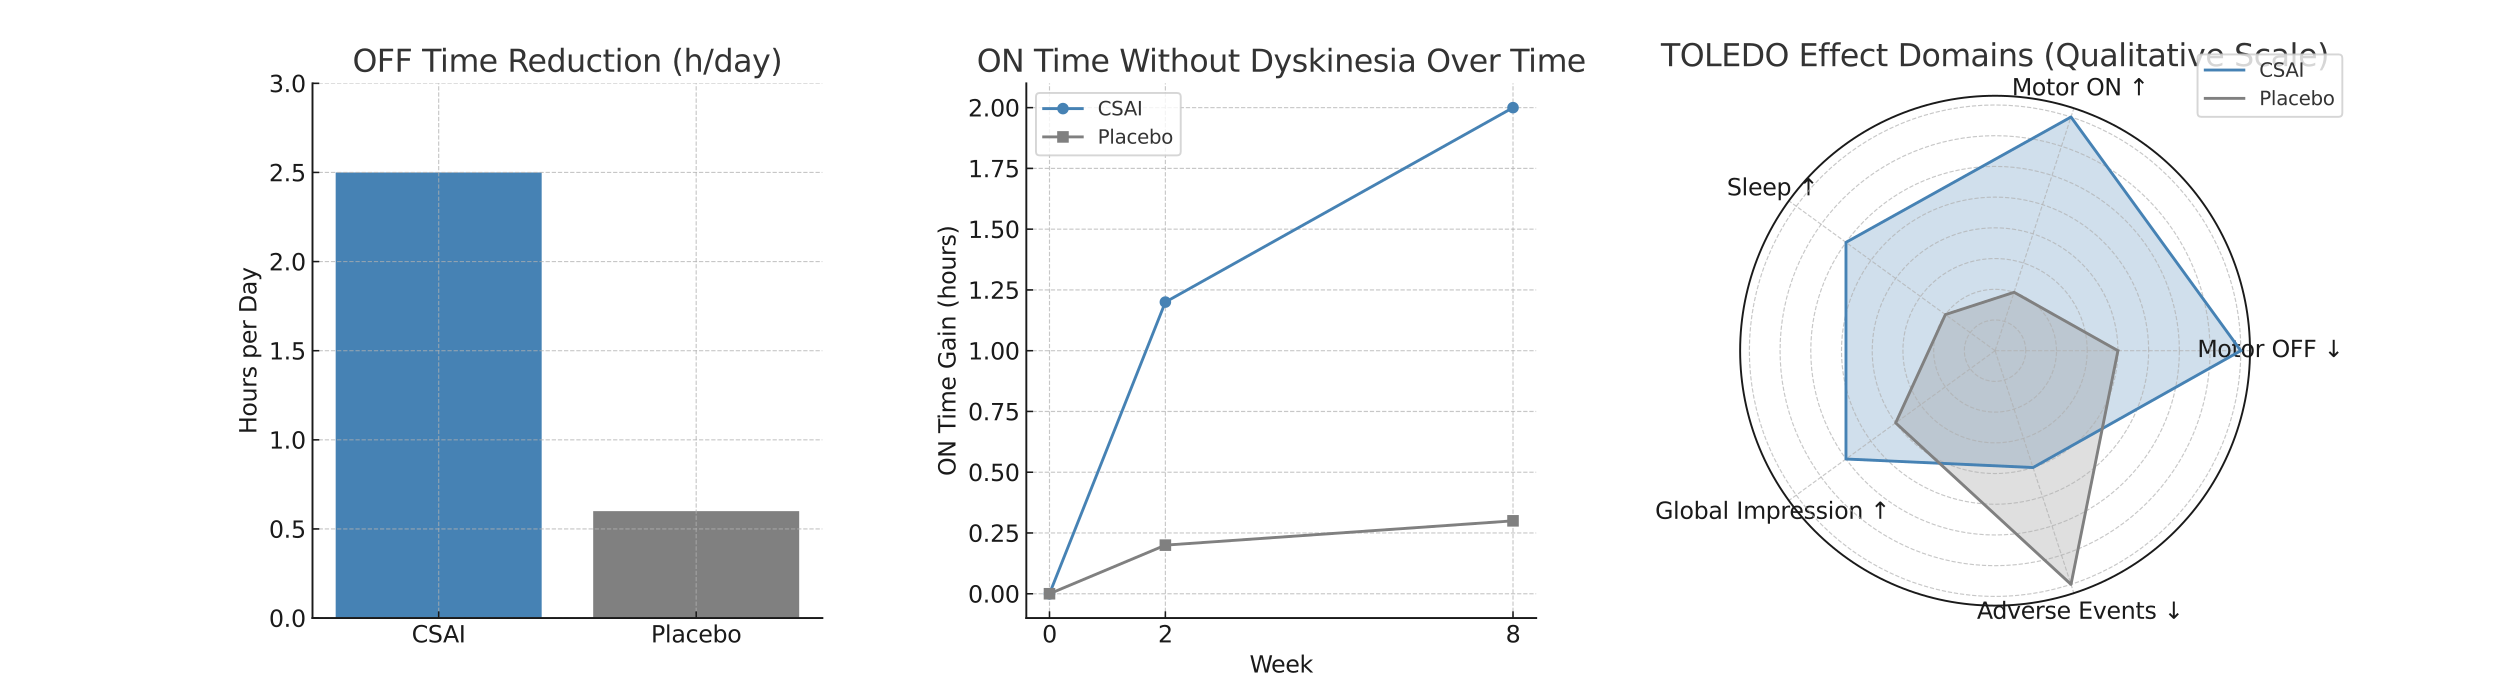 <?xml version="1.0" encoding="utf-8" standalone="no"?>
<!DOCTYPE svg PUBLIC "-//W3C//DTD SVG 1.1//EN"
  "http://www.w3.org/Graphics/SVG/1.1/DTD/svg11.dtd">
<svg xmlns:xlink="http://www.w3.org/1999/xlink" width="1296pt" height="360pt" viewBox="0 0 1296 360" xmlns="http://www.w3.org/2000/svg" version="1.1">
 <defs>
  <style type="text/css">*{stroke-linejoin: round; stroke-linecap: butt}</style>
 </defs>
 <g id="figure_1">
  <g id="patch_1">
   <path d="M 0 360 
L 1296 360 
L 1296 0 
L 0 0 
z
" style="fill: #ffffff"/>
  </g>
  <g id="axes_1">
   <g id="patch_2">
    <path d="M 162 320.4 
L 426.316 320.4 
L 426.316 43.2 
L 162 43.2 
z
" style="fill: #ffffff"/>
   </g>
   <g id="patch_3">
    <path d="M 174.014 320.4 
L 280.809 320.4 
L 280.809 89.4 
L 174.014 89.4 
z
" clip-path="url(#pf7b733234d)" style="fill: #4682b4"/>
   </g>
   <g id="patch_4">
    <path d="M 307.507 320.4 
L 414.301 320.4 
L 414.301 264.96 
L 307.507 264.96 
z
" clip-path="url(#pf7b733234d)" style="fill: #808080"/>
   </g>
   <g id="matplotlib.axis_1">
    <g id="xtick_1">
     <g id="line2d_1">
      <path d="M 227.411 320.4 
L 227.411 43.2 
" clip-path="url(#pf7b733234d)" style="fill: none; stroke-dasharray: 2.22,0.96; stroke-dashoffset: 0; stroke: #b0b0b0; stroke-opacity: 0.7; stroke-width: 0.6"/>
     </g>
     <g id="line2d_2">
      <defs>
       <path id="m435f4d1e68" d="M 0 0 
L 0 -3.5 
" style="stroke: #1a1a1a; stroke-width: 0.8"/>
      </defs>
      <g>
       <use xlink:href="#m435f4d1e68" x="227.411" y="320.4" style="fill: #1a1a1a; stroke: #1a1a1a; stroke-width: 0.8"/>
      </g>
     </g>
     <g id="text_1">
      <!-- CSAI -->
      <g style="fill: #1a1a1a" transform="translate(213.426 333.018) scale(0.12 -0.12)">
       <defs>
        <path id="DejaVuSans-43" d="M 4122 4306 
L 4122 3641 
Q 3803 3938 3442 4084 
Q 3081 4231 2675 4231 
Q 1875 4231 1450 3742 
Q 1025 3253 1025 2328 
Q 1025 1406 1450 917 
Q 1875 428 2675 428 
Q 3081 428 3442 575 
Q 3803 722 4122 1019 
L 4122 359 
Q 3791 134 3420 21 
Q 3050 -91 2638 -91 
Q 1578 -91 968 557 
Q 359 1206 359 2328 
Q 359 3453 968 4101 
Q 1578 4750 2638 4750 
Q 3056 4750 3426 4639 
Q 3797 4528 4122 4306 
z
" transform="scale(0.016)"/>
        <path id="DejaVuSans-53" d="M 3425 4513 
L 3425 3897 
Q 3066 4069 2747 4153 
Q 2428 4238 2131 4238 
Q 1616 4238 1336 4038 
Q 1056 3838 1056 3469 
Q 1056 3159 1242 3001 
Q 1428 2844 1947 2747 
L 2328 2669 
Q 3034 2534 3370 2195 
Q 3706 1856 3706 1288 
Q 3706 609 3251 259 
Q 2797 -91 1919 -91 
Q 1588 -91 1214 -16 
Q 841 59 441 206 
L 441 856 
Q 825 641 1194 531 
Q 1563 422 1919 422 
Q 2459 422 2753 634 
Q 3047 847 3047 1241 
Q 3047 1584 2836 1778 
Q 2625 1972 2144 2069 
L 1759 2144 
Q 1053 2284 737 2584 
Q 422 2884 422 3419 
Q 422 4038 858 4394 
Q 1294 4750 2059 4750 
Q 2388 4750 2728 4690 
Q 3069 4631 3425 4513 
z
" transform="scale(0.016)"/>
        <path id="DejaVuSans-41" d="M 2188 4044 
L 1331 1722 
L 3047 1722 
L 2188 4044 
z
M 1831 4666 
L 2547 4666 
L 4325 0 
L 3669 0 
L 3244 1197 
L 1141 1197 
L 716 0 
L 50 0 
L 1831 4666 
z
" transform="scale(0.016)"/>
        <path id="DejaVuSans-49" d="M 628 4666 
L 1259 4666 
L 1259 0 
L 628 0 
L 628 4666 
z
" transform="scale(0.016)"/>
       </defs>
       <use xlink:href="#DejaVuSans-43"/>
       <use xlink:href="#DejaVuSans-53" x="69.824"/>
       <use xlink:href="#DejaVuSans-41" x="135.176"/>
       <use xlink:href="#DejaVuSans-49" x="203.584"/>
      </g>
     </g>
    </g>
    <g id="xtick_2">
     <g id="line2d_3">
      <path d="M 360.904 320.4 
L 360.904 43.2 
" clip-path="url(#pf7b733234d)" style="fill: none; stroke-dasharray: 2.22,0.96; stroke-dashoffset: 0; stroke: #b0b0b0; stroke-opacity: 0.7; stroke-width: 0.6"/>
     </g>
     <g id="line2d_4">
      <g>
       <use xlink:href="#m435f4d1e68" x="360.904" y="320.4" style="fill: #1a1a1a; stroke: #1a1a1a; stroke-width: 0.8"/>
      </g>
     </g>
     <g id="text_2">
      <!-- Placebo -->
      <g style="fill: #1a1a1a" transform="translate(337.471 333.018) scale(0.12 -0.12)">
       <defs>
        <path id="DejaVuSans-50" d="M 1259 4147 
L 1259 2394 
L 2053 2394 
Q 2494 2394 2734 2622 
Q 2975 2850 2975 3272 
Q 2975 3691 2734 3919 
Q 2494 4147 2053 4147 
L 1259 4147 
z
M 628 4666 
L 2053 4666 
Q 2838 4666 3239 4311 
Q 3641 3956 3641 3272 
Q 3641 2581 3239 2228 
Q 2838 1875 2053 1875 
L 1259 1875 
L 1259 0 
L 628 0 
L 628 4666 
z
" transform="scale(0.016)"/>
        <path id="DejaVuSans-6c" d="M 603 4863 
L 1178 4863 
L 1178 0 
L 603 0 
L 603 4863 
z
" transform="scale(0.016)"/>
        <path id="DejaVuSans-61" d="M 2194 1759 
Q 1497 1759 1228 1600 
Q 959 1441 959 1056 
Q 959 750 1161 570 
Q 1363 391 1709 391 
Q 2188 391 2477 730 
Q 2766 1069 2766 1631 
L 2766 1759 
L 2194 1759 
z
M 3341 1997 
L 3341 0 
L 2766 0 
L 2766 531 
Q 2569 213 2275 61 
Q 1981 -91 1556 -91 
Q 1019 -91 701 211 
Q 384 513 384 1019 
Q 384 1609 779 1909 
Q 1175 2209 1959 2209 
L 2766 2209 
L 2766 2266 
Q 2766 2663 2505 2880 
Q 2244 3097 1772 3097 
Q 1472 3097 1187 3025 
Q 903 2953 641 2809 
L 641 3341 
Q 956 3463 1253 3523 
Q 1550 3584 1831 3584 
Q 2591 3584 2966 3190 
Q 3341 2797 3341 1997 
z
" transform="scale(0.016)"/>
        <path id="DejaVuSans-63" d="M 3122 3366 
L 3122 2828 
Q 2878 2963 2633 3030 
Q 2388 3097 2138 3097 
Q 1578 3097 1268 2742 
Q 959 2388 959 1747 
Q 959 1106 1268 751 
Q 1578 397 2138 397 
Q 2388 397 2633 464 
Q 2878 531 3122 666 
L 3122 134 
Q 2881 22 2623 -34 
Q 2366 -91 2075 -91 
Q 1284 -91 818 406 
Q 353 903 353 1747 
Q 353 2603 823 3093 
Q 1294 3584 2113 3584 
Q 2378 3584 2631 3529 
Q 2884 3475 3122 3366 
z
" transform="scale(0.016)"/>
        <path id="DejaVuSans-65" d="M 3597 1894 
L 3597 1613 
L 953 1613 
Q 991 1019 1311 708 
Q 1631 397 2203 397 
Q 2534 397 2845 478 
Q 3156 559 3463 722 
L 3463 178 
Q 3153 47 2828 -22 
Q 2503 -91 2169 -91 
Q 1331 -91 842 396 
Q 353 884 353 1716 
Q 353 2575 817 3079 
Q 1281 3584 2069 3584 
Q 2775 3584 3186 3129 
Q 3597 2675 3597 1894 
z
M 3022 2063 
Q 3016 2534 2758 2815 
Q 2500 3097 2075 3097 
Q 1594 3097 1305 2825 
Q 1016 2553 972 2059 
L 3022 2063 
z
" transform="scale(0.016)"/>
        <path id="DejaVuSans-62" d="M 3116 1747 
Q 3116 2381 2855 2742 
Q 2594 3103 2138 3103 
Q 1681 3103 1420 2742 
Q 1159 2381 1159 1747 
Q 1159 1113 1420 752 
Q 1681 391 2138 391 
Q 2594 391 2855 752 
Q 3116 1113 3116 1747 
z
M 1159 2969 
Q 1341 3281 1617 3432 
Q 1894 3584 2278 3584 
Q 2916 3584 3314 3078 
Q 3713 2572 3713 1747 
Q 3713 922 3314 415 
Q 2916 -91 2278 -91 
Q 1894 -91 1617 61 
Q 1341 213 1159 525 
L 1159 0 
L 581 0 
L 581 4863 
L 1159 4863 
L 1159 2969 
z
" transform="scale(0.016)"/>
        <path id="DejaVuSans-6f" d="M 1959 3097 
Q 1497 3097 1228 2736 
Q 959 2375 959 1747 
Q 959 1119 1226 758 
Q 1494 397 1959 397 
Q 2419 397 2687 759 
Q 2956 1122 2956 1747 
Q 2956 2369 2687 2733 
Q 2419 3097 1959 3097 
z
M 1959 3584 
Q 2709 3584 3137 3096 
Q 3566 2609 3566 1747 
Q 3566 888 3137 398 
Q 2709 -91 1959 -91 
Q 1206 -91 779 398 
Q 353 888 353 1747 
Q 353 2609 779 3096 
Q 1206 3584 1959 3584 
z
" transform="scale(0.016)"/>
       </defs>
       <use xlink:href="#DejaVuSans-50"/>
       <use xlink:href="#DejaVuSans-6c" x="60.303"/>
       <use xlink:href="#DejaVuSans-61" x="88.086"/>
       <use xlink:href="#DejaVuSans-63" x="149.365"/>
       <use xlink:href="#DejaVuSans-65" x="204.346"/>
       <use xlink:href="#DejaVuSans-62" x="265.869"/>
       <use xlink:href="#DejaVuSans-6f" x="329.346"/>
      </g>
     </g>
    </g>
   </g>
   <g id="matplotlib.axis_2">
    <g id="ytick_1">
     <g id="line2d_5">
      <path d="M 162 320.4 
L 426.316 320.4 
" clip-path="url(#pf7b733234d)" style="fill: none; stroke-dasharray: 2.22,0.96; stroke-dashoffset: 0; stroke: #b0b0b0; stroke-opacity: 0.7; stroke-width: 0.6"/>
     </g>
     <g id="line2d_6">
      <defs>
       <path id="m3bb0e6687f" d="M 0 0 
L 3.5 0 
" style="stroke: #1a1a1a; stroke-width: 0.8"/>
      </defs>
      <g>
       <use xlink:href="#m3bb0e6687f" x="162" y="320.4" style="fill: #1a1a1a; stroke: #1a1a1a; stroke-width: 0.8"/>
      </g>
     </g>
     <g id="text_3">
      <!-- 0.0 -->
      <g style="fill: #1a1a1a" transform="translate(139.416 324.959) scale(0.12 -0.12)">
       <defs>
        <path id="DejaVuSans-30" d="M 2034 4250 
Q 1547 4250 1301 3770 
Q 1056 3291 1056 2328 
Q 1056 1369 1301 889 
Q 1547 409 2034 409 
Q 2525 409 2770 889 
Q 3016 1369 3016 2328 
Q 3016 3291 2770 3770 
Q 2525 4250 2034 4250 
z
M 2034 4750 
Q 2819 4750 3233 4129 
Q 3647 3509 3647 2328 
Q 3647 1150 3233 529 
Q 2819 -91 2034 -91 
Q 1250 -91 836 529 
Q 422 1150 422 2328 
Q 422 3509 836 4129 
Q 1250 4750 2034 4750 
z
" transform="scale(0.016)"/>
        <path id="DejaVuSans-2e" d="M 684 794 
L 1344 794 
L 1344 0 
L 684 0 
L 684 794 
z
" transform="scale(0.016)"/>
       </defs>
       <use xlink:href="#DejaVuSans-30"/>
       <use xlink:href="#DejaVuSans-2e" x="63.623"/>
       <use xlink:href="#DejaVuSans-30" x="95.41"/>
      </g>
     </g>
    </g>
    <g id="ytick_2">
     <g id="line2d_7">
      <path d="M 162 274.2 
L 426.316 274.2 
" clip-path="url(#pf7b733234d)" style="fill: none; stroke-dasharray: 2.22,0.96; stroke-dashoffset: 0; stroke: #b0b0b0; stroke-opacity: 0.7; stroke-width: 0.6"/>
     </g>
     <g id="line2d_8">
      <g>
       <use xlink:href="#m3bb0e6687f" x="162" y="274.2" style="fill: #1a1a1a; stroke: #1a1a1a; stroke-width: 0.8"/>
      </g>
     </g>
     <g id="text_4">
      <!-- 0.5 -->
      <g style="fill: #1a1a1a" transform="translate(139.416 278.759) scale(0.12 -0.12)">
       <defs>
        <path id="DejaVuSans-35" d="M 691 4666 
L 3169 4666 
L 3169 4134 
L 1269 4134 
L 1269 2991 
Q 1406 3038 1543 3061 
Q 1681 3084 1819 3084 
Q 2600 3084 3056 2656 
Q 3513 2228 3513 1497 
Q 3513 744 3044 326 
Q 2575 -91 1722 -91 
Q 1428 -91 1123 -41 
Q 819 9 494 109 
L 494 744 
Q 775 591 1075 516 
Q 1375 441 1709 441 
Q 2250 441 2565 725 
Q 2881 1009 2881 1497 
Q 2881 1984 2565 2268 
Q 2250 2553 1709 2553 
Q 1456 2553 1204 2497 
Q 953 2441 691 2322 
L 691 4666 
z
" transform="scale(0.016)"/>
       </defs>
       <use xlink:href="#DejaVuSans-30"/>
       <use xlink:href="#DejaVuSans-2e" x="63.623"/>
       <use xlink:href="#DejaVuSans-35" x="95.41"/>
      </g>
     </g>
    </g>
    <g id="ytick_3">
     <g id="line2d_9">
      <path d="M 162 228 
L 426.316 228 
" clip-path="url(#pf7b733234d)" style="fill: none; stroke-dasharray: 2.22,0.96; stroke-dashoffset: 0; stroke: #b0b0b0; stroke-opacity: 0.7; stroke-width: 0.6"/>
     </g>
     <g id="line2d_10">
      <g>
       <use xlink:href="#m3bb0e6687f" x="162" y="228" style="fill: #1a1a1a; stroke: #1a1a1a; stroke-width: 0.8"/>
      </g>
     </g>
     <g id="text_5">
      <!-- 1.0 -->
      <g style="fill: #1a1a1a" transform="translate(139.416 232.559) scale(0.12 -0.12)">
       <defs>
        <path id="DejaVuSans-31" d="M 794 531 
L 1825 531 
L 1825 4091 
L 703 3866 
L 703 4441 
L 1819 4666 
L 2450 4666 
L 2450 531 
L 3481 531 
L 3481 0 
L 794 0 
L 794 531 
z
" transform="scale(0.016)"/>
       </defs>
       <use xlink:href="#DejaVuSans-31"/>
       <use xlink:href="#DejaVuSans-2e" x="63.623"/>
       <use xlink:href="#DejaVuSans-30" x="95.41"/>
      </g>
     </g>
    </g>
    <g id="ytick_4">
     <g id="line2d_11">
      <path d="M 162 181.8 
L 426.316 181.8 
" clip-path="url(#pf7b733234d)" style="fill: none; stroke-dasharray: 2.22,0.96; stroke-dashoffset: 0; stroke: #b0b0b0; stroke-opacity: 0.7; stroke-width: 0.6"/>
     </g>
     <g id="line2d_12">
      <g>
       <use xlink:href="#m3bb0e6687f" x="162" y="181.8" style="fill: #1a1a1a; stroke: #1a1a1a; stroke-width: 0.8"/>
      </g>
     </g>
     <g id="text_6">
      <!-- 1.5 -->
      <g style="fill: #1a1a1a" transform="translate(139.416 186.359) scale(0.12 -0.12)">
       <use xlink:href="#DejaVuSans-31"/>
       <use xlink:href="#DejaVuSans-2e" x="63.623"/>
       <use xlink:href="#DejaVuSans-35" x="95.41"/>
      </g>
     </g>
    </g>
    <g id="ytick_5">
     <g id="line2d_13">
      <path d="M 162 135.6 
L 426.316 135.6 
" clip-path="url(#pf7b733234d)" style="fill: none; stroke-dasharray: 2.22,0.96; stroke-dashoffset: 0; stroke: #b0b0b0; stroke-opacity: 0.7; stroke-width: 0.6"/>
     </g>
     <g id="line2d_14">
      <g>
       <use xlink:href="#m3bb0e6687f" x="162" y="135.6" style="fill: #1a1a1a; stroke: #1a1a1a; stroke-width: 0.8"/>
      </g>
     </g>
     <g id="text_7">
      <!-- 2.0 -->
      <g style="fill: #1a1a1a" transform="translate(139.416 140.159) scale(0.12 -0.12)">
       <defs>
        <path id="DejaVuSans-32" d="M 1228 531 
L 3431 531 
L 3431 0 
L 469 0 
L 469 531 
Q 828 903 1448 1529 
Q 2069 2156 2228 2338 
Q 2531 2678 2651 2914 
Q 2772 3150 2772 3378 
Q 2772 3750 2511 3984 
Q 2250 4219 1831 4219 
Q 1534 4219 1204 4116 
Q 875 4013 500 3803 
L 500 4441 
Q 881 4594 1212 4672 
Q 1544 4750 1819 4750 
Q 2544 4750 2975 4387 
Q 3406 4025 3406 3419 
Q 3406 3131 3298 2873 
Q 3191 2616 2906 2266 
Q 2828 2175 2409 1742 
Q 1991 1309 1228 531 
z
" transform="scale(0.016)"/>
       </defs>
       <use xlink:href="#DejaVuSans-32"/>
       <use xlink:href="#DejaVuSans-2e" x="63.623"/>
       <use xlink:href="#DejaVuSans-30" x="95.41"/>
      </g>
     </g>
    </g>
    <g id="ytick_6">
     <g id="line2d_15">
      <path d="M 162 89.4 
L 426.316 89.4 
" clip-path="url(#pf7b733234d)" style="fill: none; stroke-dasharray: 2.22,0.96; stroke-dashoffset: 0; stroke: #b0b0b0; stroke-opacity: 0.7; stroke-width: 0.6"/>
     </g>
     <g id="line2d_16">
      <g>
       <use xlink:href="#m3bb0e6687f" x="162" y="89.4" style="fill: #1a1a1a; stroke: #1a1a1a; stroke-width: 0.8"/>
      </g>
     </g>
     <g id="text_8">
      <!-- 2.5 -->
      <g style="fill: #1a1a1a" transform="translate(139.416 93.959) scale(0.12 -0.12)">
       <use xlink:href="#DejaVuSans-32"/>
       <use xlink:href="#DejaVuSans-2e" x="63.623"/>
       <use xlink:href="#DejaVuSans-35" x="95.41"/>
      </g>
     </g>
    </g>
    <g id="ytick_7">
     <g id="line2d_17">
      <path d="M 162 43.2 
L 426.316 43.2 
" clip-path="url(#pf7b733234d)" style="fill: none; stroke-dasharray: 2.22,0.96; stroke-dashoffset: 0; stroke: #b0b0b0; stroke-opacity: 0.7; stroke-width: 0.6"/>
     </g>
     <g id="line2d_18">
      <g>
       <use xlink:href="#m3bb0e6687f" x="162" y="43.2" style="fill: #1a1a1a; stroke: #1a1a1a; stroke-width: 0.8"/>
      </g>
     </g>
     <g id="text_9">
      <!-- 3.0 -->
      <g style="fill: #1a1a1a" transform="translate(139.416 47.759) scale(0.12 -0.12)">
       <defs>
        <path id="DejaVuSans-33" d="M 2597 2516 
Q 3050 2419 3304 2112 
Q 3559 1806 3559 1356 
Q 3559 666 3084 287 
Q 2609 -91 1734 -91 
Q 1441 -91 1130 -33 
Q 819 25 488 141 
L 488 750 
Q 750 597 1062 519 
Q 1375 441 1716 441 
Q 2309 441 2620 675 
Q 2931 909 2931 1356 
Q 2931 1769 2642 2001 
Q 2353 2234 1838 2234 
L 1294 2234 
L 1294 2753 
L 1863 2753 
Q 2328 2753 2575 2939 
Q 2822 3125 2822 3475 
Q 2822 3834 2567 4026 
Q 2313 4219 1838 4219 
Q 1578 4219 1281 4162 
Q 984 4106 628 3988 
L 628 4550 
Q 988 4650 1302 4700 
Q 1616 4750 1894 4750 
Q 2613 4750 3031 4423 
Q 3450 4097 3450 3541 
Q 3450 3153 3228 2886 
Q 3006 2619 2597 2516 
z
" transform="scale(0.016)"/>
       </defs>
       <use xlink:href="#DejaVuSans-33"/>
       <use xlink:href="#DejaVuSans-2e" x="63.623"/>
       <use xlink:href="#DejaVuSans-30" x="95.41"/>
      </g>
     </g>
    </g>
    <g id="text_10">
     <!-- Hours per Day -->
     <g style="fill: #1a1a1a" transform="translate(132.921 225.007) rotate(-90) scale(0.12 -0.12)">
      <defs>
       <path id="DejaVuSans-48" d="M 628 4666 
L 1259 4666 
L 1259 2753 
L 3553 2753 
L 3553 4666 
L 4184 4666 
L 4184 0 
L 3553 0 
L 3553 2222 
L 1259 2222 
L 1259 0 
L 628 0 
L 628 4666 
z
" transform="scale(0.016)"/>
       <path id="DejaVuSans-75" d="M 544 1381 
L 544 3500 
L 1119 3500 
L 1119 1403 
Q 1119 906 1312 657 
Q 1506 409 1894 409 
Q 2359 409 2629 706 
Q 2900 1003 2900 1516 
L 2900 3500 
L 3475 3500 
L 3475 0 
L 2900 0 
L 2900 538 
Q 2691 219 2414 64 
Q 2138 -91 1772 -91 
Q 1169 -91 856 284 
Q 544 659 544 1381 
z
M 1991 3584 
L 1991 3584 
z
" transform="scale(0.016)"/>
       <path id="DejaVuSans-72" d="M 2631 2963 
Q 2534 3019 2420 3045 
Q 2306 3072 2169 3072 
Q 1681 3072 1420 2755 
Q 1159 2438 1159 1844 
L 1159 0 
L 581 0 
L 581 3500 
L 1159 3500 
L 1159 2956 
Q 1341 3275 1631 3429 
Q 1922 3584 2338 3584 
Q 2397 3584 2469 3576 
Q 2541 3569 2628 3553 
L 2631 2963 
z
" transform="scale(0.016)"/>
       <path id="DejaVuSans-73" d="M 2834 3397 
L 2834 2853 
Q 2591 2978 2328 3040 
Q 2066 3103 1784 3103 
Q 1356 3103 1142 2972 
Q 928 2841 928 2578 
Q 928 2378 1081 2264 
Q 1234 2150 1697 2047 
L 1894 2003 
Q 2506 1872 2764 1633 
Q 3022 1394 3022 966 
Q 3022 478 2636 193 
Q 2250 -91 1575 -91 
Q 1294 -91 989 -36 
Q 684 19 347 128 
L 347 722 
Q 666 556 975 473 
Q 1284 391 1588 391 
Q 1994 391 2212 530 
Q 2431 669 2431 922 
Q 2431 1156 2273 1281 
Q 2116 1406 1581 1522 
L 1381 1569 
Q 847 1681 609 1914 
Q 372 2147 372 2553 
Q 372 3047 722 3315 
Q 1072 3584 1716 3584 
Q 2034 3584 2315 3537 
Q 2597 3491 2834 3397 
z
" transform="scale(0.016)"/>
       <path id="DejaVuSans-20" transform="scale(0.016)"/>
       <path id="DejaVuSans-70" d="M 1159 525 
L 1159 -1331 
L 581 -1331 
L 581 3500 
L 1159 3500 
L 1159 2969 
Q 1341 3281 1617 3432 
Q 1894 3584 2278 3584 
Q 2916 3584 3314 3078 
Q 3713 2572 3713 1747 
Q 3713 922 3314 415 
Q 2916 -91 2278 -91 
Q 1894 -91 1617 61 
Q 1341 213 1159 525 
z
M 3116 1747 
Q 3116 2381 2855 2742 
Q 2594 3103 2138 3103 
Q 1681 3103 1420 2742 
Q 1159 2381 1159 1747 
Q 1159 1113 1420 752 
Q 1681 391 2138 391 
Q 2594 391 2855 752 
Q 3116 1113 3116 1747 
z
" transform="scale(0.016)"/>
       <path id="DejaVuSans-44" d="M 1259 4147 
L 1259 519 
L 2022 519 
Q 2988 519 3436 956 
Q 3884 1394 3884 2338 
Q 3884 3275 3436 3711 
Q 2988 4147 2022 4147 
L 1259 4147 
z
M 628 4666 
L 1925 4666 
Q 3281 4666 3915 4102 
Q 4550 3538 4550 2338 
Q 4550 1131 3912 565 
Q 3275 0 1925 0 
L 628 0 
L 628 4666 
z
" transform="scale(0.016)"/>
       <path id="DejaVuSans-79" d="M 2059 -325 
Q 1816 -950 1584 -1140 
Q 1353 -1331 966 -1331 
L 506 -1331 
L 506 -850 
L 844 -850 
Q 1081 -850 1212 -737 
Q 1344 -625 1503 -206 
L 1606 56 
L 191 3500 
L 800 3500 
L 1894 763 
L 2988 3500 
L 3597 3500 
L 2059 -325 
z
" transform="scale(0.016)"/>
      </defs>
      <use xlink:href="#DejaVuSans-48"/>
      <use xlink:href="#DejaVuSans-6f" x="75.195"/>
      <use xlink:href="#DejaVuSans-75" x="136.377"/>
      <use xlink:href="#DejaVuSans-72" x="199.756"/>
      <use xlink:href="#DejaVuSans-73" x="240.869"/>
      <use xlink:href="#DejaVuSans-20" x="292.969"/>
      <use xlink:href="#DejaVuSans-70" x="324.756"/>
      <use xlink:href="#DejaVuSans-65" x="388.232"/>
      <use xlink:href="#DejaVuSans-72" x="449.756"/>
      <use xlink:href="#DejaVuSans-20" x="490.869"/>
      <use xlink:href="#DejaVuSans-44" x="522.656"/>
      <use xlink:href="#DejaVuSans-61" x="599.658"/>
      <use xlink:href="#DejaVuSans-79" x="660.938"/>
     </g>
    </g>
   </g>
   <g id="patch_5">
    <path d="M 162 320.4 
L 162 43.2 
" style="fill: none; stroke: #1a1a1a; stroke-linejoin: miter; stroke-linecap: square"/>
   </g>
   <g id="patch_6">
    <path d="M 162 320.4 
L 426.316 320.4 
" style="fill: none; stroke: #1a1a1a; stroke-linejoin: miter; stroke-linecap: square"/>
   </g>
   <g id="text_11">
    <!-- OFF Time Reduction (h/day) -->
    <g style="fill: #333333" transform="translate(182.74 37.2) scale(0.16 -0.16)">
     <defs>
      <path id="DejaVuSans-4f" d="M 2522 4238 
Q 1834 4238 1429 3725 
Q 1025 3213 1025 2328 
Q 1025 1447 1429 934 
Q 1834 422 2522 422 
Q 3209 422 3611 934 
Q 4013 1447 4013 2328 
Q 4013 3213 3611 3725 
Q 3209 4238 2522 4238 
z
M 2522 4750 
Q 3503 4750 4090 4092 
Q 4678 3434 4678 2328 
Q 4678 1225 4090 567 
Q 3503 -91 2522 -91 
Q 1538 -91 948 565 
Q 359 1222 359 2328 
Q 359 3434 948 4092 
Q 1538 4750 2522 4750 
z
" transform="scale(0.016)"/>
      <path id="DejaVuSans-46" d="M 628 4666 
L 3309 4666 
L 3309 4134 
L 1259 4134 
L 1259 2759 
L 3109 2759 
L 3109 2228 
L 1259 2228 
L 1259 0 
L 628 0 
L 628 4666 
z
" transform="scale(0.016)"/>
      <path id="DejaVuSans-54" d="M -19 4666 
L 3928 4666 
L 3928 4134 
L 2272 4134 
L 2272 0 
L 1638 0 
L 1638 4134 
L -19 4134 
L -19 4666 
z
" transform="scale(0.016)"/>
      <path id="DejaVuSans-69" d="M 603 3500 
L 1178 3500 
L 1178 0 
L 603 0 
L 603 3500 
z
M 603 4863 
L 1178 4863 
L 1178 4134 
L 603 4134 
L 603 4863 
z
" transform="scale(0.016)"/>
      <path id="DejaVuSans-6d" d="M 3328 2828 
Q 3544 3216 3844 3400 
Q 4144 3584 4550 3584 
Q 5097 3584 5394 3201 
Q 5691 2819 5691 2113 
L 5691 0 
L 5113 0 
L 5113 2094 
Q 5113 2597 4934 2840 
Q 4756 3084 4391 3084 
Q 3944 3084 3684 2787 
Q 3425 2491 3425 1978 
L 3425 0 
L 2847 0 
L 2847 2094 
Q 2847 2600 2669 2842 
Q 2491 3084 2119 3084 
Q 1678 3084 1418 2786 
Q 1159 2488 1159 1978 
L 1159 0 
L 581 0 
L 581 3500 
L 1159 3500 
L 1159 2956 
Q 1356 3278 1631 3431 
Q 1906 3584 2284 3584 
Q 2666 3584 2933 3390 
Q 3200 3197 3328 2828 
z
" transform="scale(0.016)"/>
      <path id="DejaVuSans-52" d="M 2841 2188 
Q 3044 2119 3236 1894 
Q 3428 1669 3622 1275 
L 4263 0 
L 3584 0 
L 2988 1197 
Q 2756 1666 2539 1819 
Q 2322 1972 1947 1972 
L 1259 1972 
L 1259 0 
L 628 0 
L 628 4666 
L 2053 4666 
Q 2853 4666 3247 4331 
Q 3641 3997 3641 3322 
Q 3641 2881 3436 2590 
Q 3231 2300 2841 2188 
z
M 1259 4147 
L 1259 2491 
L 2053 2491 
Q 2509 2491 2742 2702 
Q 2975 2913 2975 3322 
Q 2975 3731 2742 3939 
Q 2509 4147 2053 4147 
L 1259 4147 
z
" transform="scale(0.016)"/>
      <path id="DejaVuSans-64" d="M 2906 2969 
L 2906 4863 
L 3481 4863 
L 3481 0 
L 2906 0 
L 2906 525 
Q 2725 213 2448 61 
Q 2172 -91 1784 -91 
Q 1150 -91 751 415 
Q 353 922 353 1747 
Q 353 2572 751 3078 
Q 1150 3584 1784 3584 
Q 2172 3584 2448 3432 
Q 2725 3281 2906 2969 
z
M 947 1747 
Q 947 1113 1208 752 
Q 1469 391 1925 391 
Q 2381 391 2643 752 
Q 2906 1113 2906 1747 
Q 2906 2381 2643 2742 
Q 2381 3103 1925 3103 
Q 1469 3103 1208 2742 
Q 947 2381 947 1747 
z
" transform="scale(0.016)"/>
      <path id="DejaVuSans-74" d="M 1172 4494 
L 1172 3500 
L 2356 3500 
L 2356 3053 
L 1172 3053 
L 1172 1153 
Q 1172 725 1289 603 
Q 1406 481 1766 481 
L 2356 481 
L 2356 0 
L 1766 0 
Q 1100 0 847 248 
Q 594 497 594 1153 
L 594 3053 
L 172 3053 
L 172 3500 
L 594 3500 
L 594 4494 
L 1172 4494 
z
" transform="scale(0.016)"/>
      <path id="DejaVuSans-6e" d="M 3513 2113 
L 3513 0 
L 2938 0 
L 2938 2094 
Q 2938 2591 2744 2837 
Q 2550 3084 2163 3084 
Q 1697 3084 1428 2787 
Q 1159 2491 1159 1978 
L 1159 0 
L 581 0 
L 581 3500 
L 1159 3500 
L 1159 2956 
Q 1366 3272 1645 3428 
Q 1925 3584 2291 3584 
Q 2894 3584 3203 3211 
Q 3513 2838 3513 2113 
z
" transform="scale(0.016)"/>
      <path id="DejaVuSans-28" d="M 1984 4856 
Q 1566 4138 1362 3434 
Q 1159 2731 1159 2009 
Q 1159 1288 1364 580 
Q 1569 -128 1984 -844 
L 1484 -844 
Q 1016 -109 783 600 
Q 550 1309 550 2009 
Q 550 2706 781 3412 
Q 1013 4119 1484 4856 
L 1984 4856 
z
" transform="scale(0.016)"/>
      <path id="DejaVuSans-68" d="M 3513 2113 
L 3513 0 
L 2938 0 
L 2938 2094 
Q 2938 2591 2744 2837 
Q 2550 3084 2163 3084 
Q 1697 3084 1428 2787 
Q 1159 2491 1159 1978 
L 1159 0 
L 581 0 
L 581 4863 
L 1159 4863 
L 1159 2956 
Q 1366 3272 1645 3428 
Q 1925 3584 2291 3584 
Q 2894 3584 3203 3211 
Q 3513 2838 3513 2113 
z
" transform="scale(0.016)"/>
      <path id="DejaVuSans-2f" d="M 1625 4666 
L 2156 4666 
L 531 -594 
L 0 -594 
L 1625 4666 
z
" transform="scale(0.016)"/>
      <path id="DejaVuSans-29" d="M 513 4856 
L 1013 4856 
Q 1481 4119 1714 3412 
Q 1947 2706 1947 2009 
Q 1947 1309 1714 600 
Q 1481 -109 1013 -844 
L 513 -844 
Q 928 -128 1133 580 
Q 1338 1288 1338 2009 
Q 1338 2731 1133 3434 
Q 928 4138 513 4856 
z
" transform="scale(0.016)"/>
     </defs>
     <use xlink:href="#DejaVuSans-4f"/>
     <use xlink:href="#DejaVuSans-46" x="78.711"/>
     <use xlink:href="#DejaVuSans-46" x="136.23"/>
     <use xlink:href="#DejaVuSans-20" x="193.75"/>
     <use xlink:href="#DejaVuSans-54" x="225.537"/>
     <use xlink:href="#DejaVuSans-69" x="283.496"/>
     <use xlink:href="#DejaVuSans-6d" x="311.279"/>
     <use xlink:href="#DejaVuSans-65" x="408.691"/>
     <use xlink:href="#DejaVuSans-20" x="470.215"/>
     <use xlink:href="#DejaVuSans-52" x="502.002"/>
     <use xlink:href="#DejaVuSans-65" x="566.984"/>
     <use xlink:href="#DejaVuSans-64" x="628.508"/>
     <use xlink:href="#DejaVuSans-75" x="691.984"/>
     <use xlink:href="#DejaVuSans-63" x="755.363"/>
     <use xlink:href="#DejaVuSans-74" x="810.344"/>
     <use xlink:href="#DejaVuSans-69" x="849.553"/>
     <use xlink:href="#DejaVuSans-6f" x="877.336"/>
     <use xlink:href="#DejaVuSans-6e" x="938.518"/>
     <use xlink:href="#DejaVuSans-20" x="1001.896"/>
     <use xlink:href="#DejaVuSans-28" x="1033.684"/>
     <use xlink:href="#DejaVuSans-68" x="1072.697"/>
     <use xlink:href="#DejaVuSans-2f" x="1136.076"/>
     <use xlink:href="#DejaVuSans-64" x="1169.768"/>
     <use xlink:href="#DejaVuSans-61" x="1233.244"/>
     <use xlink:href="#DejaVuSans-79" x="1294.523"/>
     <use xlink:href="#DejaVuSans-29" x="1353.703"/>
    </g>
   </g>
  </g>
  <g id="axes_2">
   <g id="patch_7">
    <path d="M 532.042 320.4 
L 796.358 320.4 
L 796.358 43.2 
L 532.042 43.2 
z
" style="fill: #ffffff"/>
   </g>
   <g id="matplotlib.axis_3">
    <g id="xtick_3">
     <g id="line2d_19">
      <path d="M 544.056 320.4 
L 544.056 43.2 
" clip-path="url(#pc98425b848)" style="fill: none; stroke-dasharray: 2.22,0.96; stroke-dashoffset: 0; stroke: #b0b0b0; stroke-opacity: 0.7; stroke-width: 0.6"/>
     </g>
     <g id="line2d_20">
      <g>
       <use xlink:href="#m435f4d1e68" x="544.056" y="320.4" style="fill: #1a1a1a; stroke: #1a1a1a; stroke-width: 0.8"/>
      </g>
     </g>
     <g id="text_12">
      <!-- 0 -->
      <g style="fill: #1a1a1a" transform="translate(540.239 333.018) scale(0.12 -0.12)">
       <use xlink:href="#DejaVuSans-30"/>
      </g>
     </g>
    </g>
    <g id="xtick_4">
     <g id="line2d_21">
      <path d="M 604.128 320.4 
L 604.128 43.2 
" clip-path="url(#pc98425b848)" style="fill: none; stroke-dasharray: 2.22,0.96; stroke-dashoffset: 0; stroke: #b0b0b0; stroke-opacity: 0.7; stroke-width: 0.6"/>
     </g>
     <g id="line2d_22">
      <g>
       <use xlink:href="#m435f4d1e68" x="604.128" y="320.4" style="fill: #1a1a1a; stroke: #1a1a1a; stroke-width: 0.8"/>
      </g>
     </g>
     <g id="text_13">
      <!-- 2 -->
      <g style="fill: #1a1a1a" transform="translate(600.311 333.018) scale(0.12 -0.12)">
       <use xlink:href="#DejaVuSans-32"/>
      </g>
     </g>
    </g>
    <g id="xtick_5">
     <g id="line2d_23">
      <path d="M 784.344 320.4 
L 784.344 43.2 
" clip-path="url(#pc98425b848)" style="fill: none; stroke-dasharray: 2.22,0.96; stroke-dashoffset: 0; stroke: #b0b0b0; stroke-opacity: 0.7; stroke-width: 0.6"/>
     </g>
     <g id="line2d_24">
      <g>
       <use xlink:href="#m435f4d1e68" x="784.344" y="320.4" style="fill: #1a1a1a; stroke: #1a1a1a; stroke-width: 0.8"/>
      </g>
     </g>
     <g id="text_14">
      <!-- 8 -->
      <g style="fill: #1a1a1a" transform="translate(780.526 333.018) scale(0.12 -0.12)">
       <defs>
        <path id="DejaVuSans-38" d="M 2034 2216 
Q 1584 2216 1326 1975 
Q 1069 1734 1069 1313 
Q 1069 891 1326 650 
Q 1584 409 2034 409 
Q 2484 409 2743 651 
Q 3003 894 3003 1313 
Q 3003 1734 2745 1975 
Q 2488 2216 2034 2216 
z
M 1403 2484 
Q 997 2584 770 2862 
Q 544 3141 544 3541 
Q 544 4100 942 4425 
Q 1341 4750 2034 4750 
Q 2731 4750 3128 4425 
Q 3525 4100 3525 3541 
Q 3525 3141 3298 2862 
Q 3072 2584 2669 2484 
Q 3125 2378 3379 2068 
Q 3634 1759 3634 1313 
Q 3634 634 3220 271 
Q 2806 -91 2034 -91 
Q 1263 -91 848 271 
Q 434 634 434 1313 
Q 434 1759 690 2068 
Q 947 2378 1403 2484 
z
M 1172 3481 
Q 1172 3119 1398 2916 
Q 1625 2713 2034 2713 
Q 2441 2713 2670 2916 
Q 2900 3119 2900 3481 
Q 2900 3844 2670 4047 
Q 2441 4250 2034 4250 
Q 1625 4250 1398 4047 
Q 1172 3844 1172 3481 
z
" transform="scale(0.016)"/>
       </defs>
       <use xlink:href="#DejaVuSans-38"/>
      </g>
     </g>
    </g>
    <g id="text_15">
     <!-- Week -->
     <g style="fill: #1a1a1a" transform="translate(647.762 348.632) scale(0.12 -0.12)">
      <defs>
       <path id="DejaVuSans-57" d="M 213 4666 
L 850 4666 
L 1831 722 
L 2809 4666 
L 3519 4666 
L 4500 722 
L 5478 4666 
L 6119 4666 
L 4947 0 
L 4153 0 
L 3169 4050 
L 2175 0 
L 1381 0 
L 213 4666 
z
" transform="scale(0.016)"/>
       <path id="DejaVuSans-6b" d="M 581 4863 
L 1159 4863 
L 1159 1991 
L 2875 3500 
L 3609 3500 
L 1753 1863 
L 3688 0 
L 2938 0 
L 1159 1709 
L 1159 0 
L 581 0 
L 581 4863 
z
" transform="scale(0.016)"/>
      </defs>
      <use xlink:href="#DejaVuSans-57"/>
      <use xlink:href="#DejaVuSans-65" x="93.002"/>
      <use xlink:href="#DejaVuSans-65" x="154.525"/>
      <use xlink:href="#DejaVuSans-6b" x="216.049"/>
     </g>
    </g>
   </g>
   <g id="matplotlib.axis_4">
    <g id="ytick_8">
     <g id="line2d_25">
      <path d="M 532.042 307.8 
L 796.358 307.8 
" clip-path="url(#pc98425b848)" style="fill: none; stroke-dasharray: 2.22,0.96; stroke-dashoffset: 0; stroke: #b0b0b0; stroke-opacity: 0.7; stroke-width: 0.6"/>
     </g>
     <g id="line2d_26">
      <g>
       <use xlink:href="#m3bb0e6687f" x="532.042" y="307.8" style="fill: #1a1a1a; stroke: #1a1a1a; stroke-width: 0.8"/>
      </g>
     </g>
     <g id="text_16">
      <!-- 0.00 -->
      <g style="fill: #1a1a1a" transform="translate(501.823 312.359) scale(0.12 -0.12)">
       <use xlink:href="#DejaVuSans-30"/>
       <use xlink:href="#DejaVuSans-2e" x="63.623"/>
       <use xlink:href="#DejaVuSans-30" x="95.41"/>
       <use xlink:href="#DejaVuSans-30" x="159.033"/>
      </g>
     </g>
    </g>
    <g id="ytick_9">
     <g id="line2d_27">
      <path d="M 532.042 276.3 
L 796.358 276.3 
" clip-path="url(#pc98425b848)" style="fill: none; stroke-dasharray: 2.22,0.96; stroke-dashoffset: 0; stroke: #b0b0b0; stroke-opacity: 0.7; stroke-width: 0.6"/>
     </g>
     <g id="line2d_28">
      <g>
       <use xlink:href="#m3bb0e6687f" x="532.042" y="276.3" style="fill: #1a1a1a; stroke: #1a1a1a; stroke-width: 0.8"/>
      </g>
     </g>
     <g id="text_17">
      <!-- 0.25 -->
      <g style="fill: #1a1a1a" transform="translate(501.823 280.859) scale(0.12 -0.12)">
       <use xlink:href="#DejaVuSans-30"/>
       <use xlink:href="#DejaVuSans-2e" x="63.623"/>
       <use xlink:href="#DejaVuSans-32" x="95.41"/>
       <use xlink:href="#DejaVuSans-35" x="159.033"/>
      </g>
     </g>
    </g>
    <g id="ytick_10">
     <g id="line2d_29">
      <path d="M 532.042 244.8 
L 796.358 244.8 
" clip-path="url(#pc98425b848)" style="fill: none; stroke-dasharray: 2.22,0.96; stroke-dashoffset: 0; stroke: #b0b0b0; stroke-opacity: 0.7; stroke-width: 0.6"/>
     </g>
     <g id="line2d_30">
      <g>
       <use xlink:href="#m3bb0e6687f" x="532.042" y="244.8" style="fill: #1a1a1a; stroke: #1a1a1a; stroke-width: 0.8"/>
      </g>
     </g>
     <g id="text_18">
      <!-- 0.50 -->
      <g style="fill: #1a1a1a" transform="translate(501.823 249.359) scale(0.12 -0.12)">
       <use xlink:href="#DejaVuSans-30"/>
       <use xlink:href="#DejaVuSans-2e" x="63.623"/>
       <use xlink:href="#DejaVuSans-35" x="95.41"/>
       <use xlink:href="#DejaVuSans-30" x="159.033"/>
      </g>
     </g>
    </g>
    <g id="ytick_11">
     <g id="line2d_31">
      <path d="M 532.042 213.3 
L 796.358 213.3 
" clip-path="url(#pc98425b848)" style="fill: none; stroke-dasharray: 2.22,0.96; stroke-dashoffset: 0; stroke: #b0b0b0; stroke-opacity: 0.7; stroke-width: 0.6"/>
     </g>
     <g id="line2d_32">
      <g>
       <use xlink:href="#m3bb0e6687f" x="532.042" y="213.3" style="fill: #1a1a1a; stroke: #1a1a1a; stroke-width: 0.8"/>
      </g>
     </g>
     <g id="text_19">
      <!-- 0.75 -->
      <g style="fill: #1a1a1a" transform="translate(501.823 217.859) scale(0.12 -0.12)">
       <defs>
        <path id="DejaVuSans-37" d="M 525 4666 
L 3525 4666 
L 3525 4397 
L 1831 0 
L 1172 0 
L 2766 4134 
L 525 4134 
L 525 4666 
z
" transform="scale(0.016)"/>
       </defs>
       <use xlink:href="#DejaVuSans-30"/>
       <use xlink:href="#DejaVuSans-2e" x="63.623"/>
       <use xlink:href="#DejaVuSans-37" x="95.41"/>
       <use xlink:href="#DejaVuSans-35" x="159.033"/>
      </g>
     </g>
    </g>
    <g id="ytick_12">
     <g id="line2d_33">
      <path d="M 532.042 181.8 
L 796.358 181.8 
" clip-path="url(#pc98425b848)" style="fill: none; stroke-dasharray: 2.22,0.96; stroke-dashoffset: 0; stroke: #b0b0b0; stroke-opacity: 0.7; stroke-width: 0.6"/>
     </g>
     <g id="line2d_34">
      <g>
       <use xlink:href="#m3bb0e6687f" x="532.042" y="181.8" style="fill: #1a1a1a; stroke: #1a1a1a; stroke-width: 0.8"/>
      </g>
     </g>
     <g id="text_20">
      <!-- 1.00 -->
      <g style="fill: #1a1a1a" transform="translate(501.823 186.359) scale(0.12 -0.12)">
       <use xlink:href="#DejaVuSans-31"/>
       <use xlink:href="#DejaVuSans-2e" x="63.623"/>
       <use xlink:href="#DejaVuSans-30" x="95.41"/>
       <use xlink:href="#DejaVuSans-30" x="159.033"/>
      </g>
     </g>
    </g>
    <g id="ytick_13">
     <g id="line2d_35">
      <path d="M 532.042 150.3 
L 796.358 150.3 
" clip-path="url(#pc98425b848)" style="fill: none; stroke-dasharray: 2.22,0.96; stroke-dashoffset: 0; stroke: #b0b0b0; stroke-opacity: 0.7; stroke-width: 0.6"/>
     </g>
     <g id="line2d_36">
      <g>
       <use xlink:href="#m3bb0e6687f" x="532.042" y="150.3" style="fill: #1a1a1a; stroke: #1a1a1a; stroke-width: 0.8"/>
      </g>
     </g>
     <g id="text_21">
      <!-- 1.25 -->
      <g style="fill: #1a1a1a" transform="translate(501.823 154.859) scale(0.12 -0.12)">
       <use xlink:href="#DejaVuSans-31"/>
       <use xlink:href="#DejaVuSans-2e" x="63.623"/>
       <use xlink:href="#DejaVuSans-32" x="95.41"/>
       <use xlink:href="#DejaVuSans-35" x="159.033"/>
      </g>
     </g>
    </g>
    <g id="ytick_14">
     <g id="line2d_37">
      <path d="M 532.042 118.8 
L 796.358 118.8 
" clip-path="url(#pc98425b848)" style="fill: none; stroke-dasharray: 2.22,0.96; stroke-dashoffset: 0; stroke: #b0b0b0; stroke-opacity: 0.7; stroke-width: 0.6"/>
     </g>
     <g id="line2d_38">
      <g>
       <use xlink:href="#m3bb0e6687f" x="532.042" y="118.8" style="fill: #1a1a1a; stroke: #1a1a1a; stroke-width: 0.8"/>
      </g>
     </g>
     <g id="text_22">
      <!-- 1.50 -->
      <g style="fill: #1a1a1a" transform="translate(501.823 123.359) scale(0.12 -0.12)">
       <use xlink:href="#DejaVuSans-31"/>
       <use xlink:href="#DejaVuSans-2e" x="63.623"/>
       <use xlink:href="#DejaVuSans-35" x="95.41"/>
       <use xlink:href="#DejaVuSans-30" x="159.033"/>
      </g>
     </g>
    </g>
    <g id="ytick_15">
     <g id="line2d_39">
      <path d="M 532.042 87.3 
L 796.358 87.3 
" clip-path="url(#pc98425b848)" style="fill: none; stroke-dasharray: 2.22,0.96; stroke-dashoffset: 0; stroke: #b0b0b0; stroke-opacity: 0.7; stroke-width: 0.6"/>
     </g>
     <g id="line2d_40">
      <g>
       <use xlink:href="#m3bb0e6687f" x="532.042" y="87.3" style="fill: #1a1a1a; stroke: #1a1a1a; stroke-width: 0.8"/>
      </g>
     </g>
     <g id="text_23">
      <!-- 1.75 -->
      <g style="fill: #1a1a1a" transform="translate(501.823 91.859) scale(0.12 -0.12)">
       <use xlink:href="#DejaVuSans-31"/>
       <use xlink:href="#DejaVuSans-2e" x="63.623"/>
       <use xlink:href="#DejaVuSans-37" x="95.41"/>
       <use xlink:href="#DejaVuSans-35" x="159.033"/>
      </g>
     </g>
    </g>
    <g id="ytick_16">
     <g id="line2d_41">
      <path d="M 532.042 55.8 
L 796.358 55.8 
" clip-path="url(#pc98425b848)" style="fill: none; stroke-dasharray: 2.22,0.96; stroke-dashoffset: 0; stroke: #b0b0b0; stroke-opacity: 0.7; stroke-width: 0.6"/>
     </g>
     <g id="line2d_42">
      <g>
       <use xlink:href="#m3bb0e6687f" x="532.042" y="55.8" style="fill: #1a1a1a; stroke: #1a1a1a; stroke-width: 0.8"/>
      </g>
     </g>
     <g id="text_24">
      <!-- 2.00 -->
      <g style="fill: #1a1a1a" transform="translate(501.823 60.359) scale(0.12 -0.12)">
       <use xlink:href="#DejaVuSans-32"/>
       <use xlink:href="#DejaVuSans-2e" x="63.623"/>
       <use xlink:href="#DejaVuSans-30" x="95.41"/>
       <use xlink:href="#DejaVuSans-30" x="159.033"/>
      </g>
     </g>
    </g>
    <g id="text_25">
     <!-- ON Time Gain (hours) -->
     <g style="fill: #1a1a1a" transform="translate(495.328 246.758) rotate(-90) scale(0.12 -0.12)">
      <defs>
       <path id="DejaVuSans-4e" d="M 628 4666 
L 1478 4666 
L 3547 763 
L 3547 4666 
L 4159 4666 
L 4159 0 
L 3309 0 
L 1241 3903 
L 1241 0 
L 628 0 
L 628 4666 
z
" transform="scale(0.016)"/>
       <path id="DejaVuSans-47" d="M 3809 666 
L 3809 1919 
L 2778 1919 
L 2778 2438 
L 4434 2438 
L 4434 434 
Q 4069 175 3628 42 
Q 3188 -91 2688 -91 
Q 1594 -91 976 548 
Q 359 1188 359 2328 
Q 359 3472 976 4111 
Q 1594 4750 2688 4750 
Q 3144 4750 3555 4637 
Q 3966 4525 4313 4306 
L 4313 3634 
Q 3963 3931 3569 4081 
Q 3175 4231 2741 4231 
Q 1884 4231 1454 3753 
Q 1025 3275 1025 2328 
Q 1025 1384 1454 906 
Q 1884 428 2741 428 
Q 3075 428 3337 486 
Q 3600 544 3809 666 
z
" transform="scale(0.016)"/>
      </defs>
      <use xlink:href="#DejaVuSans-4f"/>
      <use xlink:href="#DejaVuSans-4e" x="78.711"/>
      <use xlink:href="#DejaVuSans-20" x="153.516"/>
      <use xlink:href="#DejaVuSans-54" x="185.303"/>
      <use xlink:href="#DejaVuSans-69" x="243.262"/>
      <use xlink:href="#DejaVuSans-6d" x="271.045"/>
      <use xlink:href="#DejaVuSans-65" x="368.457"/>
      <use xlink:href="#DejaVuSans-20" x="429.98"/>
      <use xlink:href="#DejaVuSans-47" x="461.768"/>
      <use xlink:href="#DejaVuSans-61" x="539.258"/>
      <use xlink:href="#DejaVuSans-69" x="600.537"/>
      <use xlink:href="#DejaVuSans-6e" x="628.32"/>
      <use xlink:href="#DejaVuSans-20" x="691.699"/>
      <use xlink:href="#DejaVuSans-28" x="723.486"/>
      <use xlink:href="#DejaVuSans-68" x="762.5"/>
      <use xlink:href="#DejaVuSans-6f" x="825.879"/>
      <use xlink:href="#DejaVuSans-75" x="887.061"/>
      <use xlink:href="#DejaVuSans-72" x="950.439"/>
      <use xlink:href="#DejaVuSans-73" x="991.553"/>
      <use xlink:href="#DejaVuSans-29" x="1043.652"/>
     </g>
    </g>
   </g>
   <g id="line2d_43">
    <path d="M 544.056 307.8 
L 604.128 156.6 
L 784.344 55.8 
" clip-path="url(#pc98425b848)" style="fill: none; stroke: #4682b4; stroke-width: 1.5; stroke-linecap: square"/>
    <defs>
     <path id="m6455dfac09" d="M 0 3 
C 0.796 3 1.559 2.684 2.121 2.121 
C 2.684 1.559 3 0.796 3 0 
C 3 -0.796 2.684 -1.559 2.121 -2.121 
C 1.559 -2.684 0.796 -3 0 -3 
C -0.796 -3 -1.559 -2.684 -2.121 -2.121 
C -2.684 -1.559 -3 -0.796 -3 0 
C -3 0.796 -2.684 1.559 -2.121 2.121 
C -1.559 2.684 -0.796 3 0 3 
z
"/>
    </defs>
    <g clip-path="url(#pc98425b848)">
     <use xlink:href="#m6455dfac09" x="544.056" y="307.8" style="fill: #4682b4"/>
     <use xlink:href="#m6455dfac09" x="604.128" y="156.6" style="fill: #4682b4"/>
     <use xlink:href="#m6455dfac09" x="784.344" y="55.8" style="fill: #4682b4"/>
    </g>
   </g>
   <g id="line2d_44">
    <path d="M 544.056 307.8 
L 604.128 282.6 
L 784.344 270 
" clip-path="url(#pc98425b848)" style="fill: none; stroke: #808080; stroke-width: 1.5; stroke-linecap: square"/>
    <defs>
     <path id="me995e3e56d" d="M -3 3 
L 3 3 
L 3 -3 
L -3 -3 
z
"/>
    </defs>
    <g clip-path="url(#pc98425b848)">
     <use xlink:href="#me995e3e56d" x="544.056" y="307.8" style="fill: #808080"/>
     <use xlink:href="#me995e3e56d" x="604.128" y="282.6" style="fill: #808080"/>
     <use xlink:href="#me995e3e56d" x="784.344" y="270" style="fill: #808080"/>
    </g>
   </g>
   <g id="patch_8">
    <path d="M 532.042 320.4 
L 532.042 43.2 
" style="fill: none; stroke: #1a1a1a; stroke-linejoin: miter; stroke-linecap: square"/>
   </g>
   <g id="patch_9">
    <path d="M 532.042 320.4 
L 796.358 320.4 
" style="fill: none; stroke: #1a1a1a; stroke-linejoin: miter; stroke-linecap: square"/>
   </g>
   <g id="text_26">
    <!-- ON Time Without Dyskinesia Over Time -->
    <g style="fill: #333333" transform="translate(506.351 37.2) scale(0.16 -0.16)">
     <defs>
      <path id="DejaVuSans-76" d="M 191 3500 
L 800 3500 
L 1894 563 
L 2988 3500 
L 3597 3500 
L 2284 0 
L 1503 0 
L 191 3500 
z
" transform="scale(0.016)"/>
     </defs>
     <use xlink:href="#DejaVuSans-4f"/>
     <use xlink:href="#DejaVuSans-4e" x="78.711"/>
     <use xlink:href="#DejaVuSans-20" x="153.516"/>
     <use xlink:href="#DejaVuSans-54" x="185.303"/>
     <use xlink:href="#DejaVuSans-69" x="243.262"/>
     <use xlink:href="#DejaVuSans-6d" x="271.045"/>
     <use xlink:href="#DejaVuSans-65" x="368.457"/>
     <use xlink:href="#DejaVuSans-20" x="429.98"/>
     <use xlink:href="#DejaVuSans-57" x="461.768"/>
     <use xlink:href="#DejaVuSans-69" x="558.395"/>
     <use xlink:href="#DejaVuSans-74" x="586.178"/>
     <use xlink:href="#DejaVuSans-68" x="625.387"/>
     <use xlink:href="#DejaVuSans-6f" x="688.766"/>
     <use xlink:href="#DejaVuSans-75" x="749.947"/>
     <use xlink:href="#DejaVuSans-74" x="813.326"/>
     <use xlink:href="#DejaVuSans-20" x="852.535"/>
     <use xlink:href="#DejaVuSans-44" x="884.322"/>
     <use xlink:href="#DejaVuSans-79" x="961.324"/>
     <use xlink:href="#DejaVuSans-73" x="1020.504"/>
     <use xlink:href="#DejaVuSans-6b" x="1072.604"/>
     <use xlink:href="#DejaVuSans-69" x="1130.514"/>
     <use xlink:href="#DejaVuSans-6e" x="1158.297"/>
     <use xlink:href="#DejaVuSans-65" x="1221.676"/>
     <use xlink:href="#DejaVuSans-73" x="1283.199"/>
     <use xlink:href="#DejaVuSans-69" x="1335.299"/>
     <use xlink:href="#DejaVuSans-61" x="1363.082"/>
     <use xlink:href="#DejaVuSans-20" x="1424.361"/>
     <use xlink:href="#DejaVuSans-4f" x="1456.148"/>
     <use xlink:href="#DejaVuSans-76" x="1534.859"/>
     <use xlink:href="#DejaVuSans-65" x="1594.039"/>
     <use xlink:href="#DejaVuSans-72" x="1655.562"/>
     <use xlink:href="#DejaVuSans-20" x="1696.676"/>
     <use xlink:href="#DejaVuSans-54" x="1728.463"/>
     <use xlink:href="#DejaVuSans-69" x="1786.422"/>
     <use xlink:href="#DejaVuSans-6d" x="1814.205"/>
     <use xlink:href="#DejaVuSans-65" x="1911.617"/>
    </g>
   </g>
   <g id="legend_1">
    <g id="patch_10">
     <path d="M 539.042 80.556 
L 610.097 80.556 
Q 612.097 80.556 612.097 78.556 
L 612.097 50.2 
Q 612.097 48.2 610.097 48.2 
L 539.042 48.2 
Q 537.042 48.2 537.042 50.2 
L 537.042 78.556 
Q 537.042 80.556 539.042 80.556 
z
" style="fill: #ffffff; opacity: 0.8; stroke: #cccccc; stroke-linejoin: miter"/>
    </g>
    <g id="line2d_45">
     <path d="M 541.042 56.298 
L 551.042 56.298 
L 561.042 56.298 
" style="fill: none; stroke: #4682b4; stroke-width: 1.5; stroke-linecap: square"/>
     <g>
      <use xlink:href="#m6455dfac09" x="551.042" y="56.298" style="fill: #4682b4"/>
     </g>
    </g>
    <g id="text_27">
     <!-- CSAI -->
     <g style="fill: #333333" transform="translate(569.042 59.798) scale(0.1 -0.1)">
      <use xlink:href="#DejaVuSans-43"/>
      <use xlink:href="#DejaVuSans-53" x="69.824"/>
      <use xlink:href="#DejaVuSans-41" x="135.176"/>
      <use xlink:href="#DejaVuSans-49" x="203.584"/>
     </g>
    </g>
    <g id="line2d_46">
     <path d="M 541.042 70.977 
L 551.042 70.977 
L 561.042 70.977 
" style="fill: none; stroke: #808080; stroke-width: 1.5; stroke-linecap: square"/>
     <g>
      <use xlink:href="#me995e3e56d" x="551.042" y="70.977" style="fill: #808080"/>
     </g>
    </g>
    <g id="text_28">
     <!-- Placebo -->
     <g style="fill: #333333" transform="translate(569.042 74.477) scale(0.1 -0.1)">
      <use xlink:href="#DejaVuSans-50"/>
      <use xlink:href="#DejaVuSans-6c" x="60.303"/>
      <use xlink:href="#DejaVuSans-61" x="88.086"/>
      <use xlink:href="#DejaVuSans-63" x="149.365"/>
      <use xlink:href="#DejaVuSans-65" x="204.346"/>
      <use xlink:href="#DejaVuSans-62" x="265.869"/>
      <use xlink:href="#DejaVuSans-6f" x="329.346"/>
     </g>
    </g>
   </g>
  </g>
  <g id="axes_3">
   <g id="patch_11">
    <path d="M 1166.4 181.8 
C 1166.4 164.445 1162.981 147.259 1156.34 131.225 
C 1149.699 115.192 1139.964 100.622 1127.692 88.35 
C 1115.42 76.079 1100.851 66.343 1084.817 59.702 
C 1068.783 53.061 1051.597 49.642 1034.242 49.642 
C 1016.887 49.642 999.701 53.061 983.667 59.702 
C 967.634 66.343 953.064 76.079 940.792 88.35 
C 928.521 100.622 918.786 115.192 912.144 131.225 
C 905.503 147.259 902.084 164.445 902.084 181.8 
C 902.084 199.155 905.503 216.341 912.144 232.375 
C 918.786 248.408 928.521 262.978 940.792 275.25 
C 953.064 287.521 967.634 297.257 983.667 303.898 
C 999.701 310.539 1016.887 313.958 1034.242 313.958 
C 1051.597 313.958 1068.783 310.539 1084.817 303.898 
C 1100.851 297.257 1115.42 287.521 1127.692 275.25 
C 1139.964 262.978 1149.699 248.408 1156.34 232.375 
C 1162.981 216.341 1166.4 199.155 1166.4 181.8 
M 1034.242 181.8 
C 1034.242 181.8 1034.242 181.8 1034.242 181.8 
C 1034.242 181.8 1034.242 181.8 1034.242 181.8 
C 1034.242 181.8 1034.242 181.8 1034.242 181.8 
C 1034.242 181.8 1034.242 181.8 1034.242 181.8 
C 1034.242 181.8 1034.242 181.8 1034.242 181.8 
C 1034.242 181.8 1034.242 181.8 1034.242 181.8 
C 1034.242 181.8 1034.242 181.8 1034.242 181.8 
C 1034.242 181.8 1034.242 181.8 1034.242 181.8 
C 1034.242 181.8 1034.242 181.8 1034.242 181.8 
C 1034.242 181.8 1034.242 181.8 1034.242 181.8 
C 1034.242 181.8 1034.242 181.8 1034.242 181.8 
C 1034.242 181.8 1034.242 181.8 1034.242 181.8 
C 1034.242 181.8 1034.242 181.8 1034.242 181.8 
C 1034.242 181.8 1034.242 181.8 1034.242 181.8 
C 1034.242 181.8 1034.242 181.8 1034.242 181.8 
C 1034.242 181.8 1034.242 181.8 1034.242 181.8 
M 1166.4 181.8 
z
" style="fill: #ffffff"/>
   </g>
   <g id="patch_12">
    <path d="M 1161.623 181.8 
L 1073.605 60.653 
L 956.952 125.645 
L 956.952 237.955 
L 1053.924 242.373 
z
" clip-path="url(#p039c9e5d79)" style="fill: #4682b4; opacity: 0.25; stroke: #4682b4; stroke-linejoin: miter"/>
   </g>
   <g id="patch_13">
    <path d="M 1097.933 181.8 
L 1044.083 151.513 
L 1008.479 163.082 
L 982.715 219.236 
L 1073.605 302.947 
z
" clip-path="url(#p039c9e5d79)" style="fill: #808080; opacity: 0.25; stroke: #808080; stroke-linejoin: miter"/>
   </g>
   <g id="matplotlib.axis_5">
    <g id="xtick_6">
     <g id="line2d_47">
      <path d="M 1034.242 181.8 
L 1166.4 181.8 
" clip-path="url(#p039c9e5d79)" style="fill: none; stroke-dasharray: 2.22,0.96; stroke-dashoffset: 0; stroke: #b0b0b0; stroke-opacity: 0.7; stroke-width: 0.6"/>
     </g>
     <g id="text_29">
      <!-- Motor OFF ↓ -->
      <g style="fill: #1a1a1a" transform="translate(1139.095 185.111) scale(0.12 -0.12)">
       <defs>
        <path id="DejaVuSans-4d" d="M 628 4666 
L 1569 4666 
L 2759 1491 
L 3956 4666 
L 4897 4666 
L 4897 0 
L 4281 0 
L 4281 4097 
L 3078 897 
L 2444 897 
L 1241 4097 
L 1241 0 
L 628 0 
L 628 4666 
z
" transform="scale(0.016)"/>
        <path id="DejaVuSans-2193" d="M 2822 -22 
L 2541 -22 
L 1309 1209 
L 1684 1584 
L 2416 853 
L 2416 4666 
L 2947 4666 
L 2947 853 
L 3672 1584 
L 4047 1209 
L 2822 -22 
z
" transform="scale(0.016)"/>
       </defs>
       <use xlink:href="#DejaVuSans-4d"/>
       <use xlink:href="#DejaVuSans-6f" x="86.279"/>
       <use xlink:href="#DejaVuSans-74" x="147.461"/>
       <use xlink:href="#DejaVuSans-6f" x="186.67"/>
       <use xlink:href="#DejaVuSans-72" x="247.852"/>
       <use xlink:href="#DejaVuSans-20" x="288.965"/>
       <use xlink:href="#DejaVuSans-4f" x="320.752"/>
       <use xlink:href="#DejaVuSans-46" x="399.463"/>
       <use xlink:href="#DejaVuSans-46" x="456.982"/>
       <use xlink:href="#DejaVuSans-20" x="514.502"/>
       <use xlink:href="#DejaVuSans-2193" x="546.289"/>
      </g>
     </g>
    </g>
    <g id="xtick_7">
     <g id="line2d_48">
      <path d="M 1034.242 181.8 
L 1075.081 56.11 
" clip-path="url(#p039c9e5d79)" style="fill: none; stroke-dasharray: 2.22,0.96; stroke-dashoffset: 0; stroke: #b0b0b0; stroke-opacity: 0.7; stroke-width: 0.6"/>
     </g>
     <g id="text_30">
      <!-- Motor ON ↑ -->
      <g style="fill: #1a1a1a" transform="translate(1042.934 49.436) scale(0.12 -0.12)">
       <defs>
        <path id="DejaVuSans-2191" d="M 2541 4688 
L 2822 4688 
L 4047 3456 
L 3672 3081 
L 2947 3813 
L 2947 0 
L 2416 0 
L 2416 3813 
L 1684 3081 
L 1309 3456 
L 2541 4688 
z
" transform="scale(0.016)"/>
       </defs>
       <use xlink:href="#DejaVuSans-4d"/>
       <use xlink:href="#DejaVuSans-6f" x="86.279"/>
       <use xlink:href="#DejaVuSans-74" x="147.461"/>
       <use xlink:href="#DejaVuSans-6f" x="186.67"/>
       <use xlink:href="#DejaVuSans-72" x="247.852"/>
       <use xlink:href="#DejaVuSans-20" x="288.965"/>
       <use xlink:href="#DejaVuSans-4f" x="320.752"/>
       <use xlink:href="#DejaVuSans-4e" x="399.463"/>
       <use xlink:href="#DejaVuSans-20" x="474.268"/>
       <use xlink:href="#DejaVuSans-2191" x="506.055"/>
      </g>
     </g>
    </g>
    <g id="xtick_8">
     <g id="line2d_49">
      <path d="M 1034.242 181.8 
L 927.324 104.12 
" clip-path="url(#p039c9e5d79)" style="fill: none; stroke-dasharray: 2.22,0.96; stroke-dashoffset: 0; stroke: #b0b0b0; stroke-opacity: 0.7; stroke-width: 0.6"/>
     </g>
     <g id="text_31">
      <!-- Sleep ↑ -->
      <g style="fill: #1a1a1a" transform="translate(895.226 101.259) scale(0.12 -0.12)">
       <use xlink:href="#DejaVuSans-53"/>
       <use xlink:href="#DejaVuSans-6c" x="63.477"/>
       <use xlink:href="#DejaVuSans-65" x="91.26"/>
       <use xlink:href="#DejaVuSans-65" x="152.783"/>
       <use xlink:href="#DejaVuSans-70" x="214.307"/>
       <use xlink:href="#DejaVuSans-20" x="277.783"/>
       <use xlink:href="#DejaVuSans-2191" x="309.57"/>
      </g>
     </g>
    </g>
    <g id="xtick_9">
     <g id="line2d_50">
      <path d="M 1034.242 181.8 
L 927.324 259.48 
" clip-path="url(#p039c9e5d79)" style="fill: none; stroke-dasharray: 2.22,0.96; stroke-dashoffset: 0; stroke: #b0b0b0; stroke-opacity: 0.7; stroke-width: 0.6"/>
     </g>
     <g id="text_32">
      <!-- Global Impression ↑ -->
      <g style="fill: #1a1a1a" transform="translate(858.009 268.963) scale(0.12 -0.12)">
       <use xlink:href="#DejaVuSans-47"/>
       <use xlink:href="#DejaVuSans-6c" x="77.49"/>
       <use xlink:href="#DejaVuSans-6f" x="105.273"/>
       <use xlink:href="#DejaVuSans-62" x="166.455"/>
       <use xlink:href="#DejaVuSans-61" x="229.932"/>
       <use xlink:href="#DejaVuSans-6c" x="291.211"/>
       <use xlink:href="#DejaVuSans-20" x="318.994"/>
       <use xlink:href="#DejaVuSans-49" x="350.781"/>
       <use xlink:href="#DejaVuSans-6d" x="380.273"/>
       <use xlink:href="#DejaVuSans-70" x="477.686"/>
       <use xlink:href="#DejaVuSans-72" x="541.162"/>
       <use xlink:href="#DejaVuSans-65" x="580.025"/>
       <use xlink:href="#DejaVuSans-73" x="641.549"/>
       <use xlink:href="#DejaVuSans-73" x="693.648"/>
       <use xlink:href="#DejaVuSans-69" x="745.748"/>
       <use xlink:href="#DejaVuSans-6f" x="773.531"/>
       <use xlink:href="#DejaVuSans-6e" x="834.713"/>
       <use xlink:href="#DejaVuSans-20" x="898.092"/>
       <use xlink:href="#DejaVuSans-2191" x="929.879"/>
      </g>
     </g>
    </g>
    <g id="xtick_10">
     <g id="line2d_51">
      <path d="M 1034.242 181.8 
L 1075.081 307.49 
" clip-path="url(#p039c9e5d79)" style="fill: none; stroke-dasharray: 2.22,0.96; stroke-dashoffset: 0; stroke: #b0b0b0; stroke-opacity: 0.7; stroke-width: 0.6"/>
     </g>
     <g id="text_33">
      <!-- Adverse Events ↓ -->
      <g style="fill: #1a1a1a" transform="translate(1024.834 320.787) scale(0.12 -0.12)">
       <defs>
        <path id="DejaVuSans-45" d="M 628 4666 
L 3578 4666 
L 3578 4134 
L 1259 4134 
L 1259 2753 
L 3481 2753 
L 3481 2222 
L 1259 2222 
L 1259 531 
L 3634 531 
L 3634 0 
L 628 0 
L 628 4666 
z
" transform="scale(0.016)"/>
       </defs>
       <use xlink:href="#DejaVuSans-41"/>
       <use xlink:href="#DejaVuSans-64" x="66.658"/>
       <use xlink:href="#DejaVuSans-76" x="130.135"/>
       <use xlink:href="#DejaVuSans-65" x="189.314"/>
       <use xlink:href="#DejaVuSans-72" x="250.838"/>
       <use xlink:href="#DejaVuSans-73" x="291.951"/>
       <use xlink:href="#DejaVuSans-65" x="344.051"/>
       <use xlink:href="#DejaVuSans-20" x="405.574"/>
       <use xlink:href="#DejaVuSans-45" x="437.361"/>
       <use xlink:href="#DejaVuSans-76" x="500.545"/>
       <use xlink:href="#DejaVuSans-65" x="559.725"/>
       <use xlink:href="#DejaVuSans-6e" x="621.248"/>
       <use xlink:href="#DejaVuSans-74" x="684.627"/>
       <use xlink:href="#DejaVuSans-73" x="723.836"/>
       <use xlink:href="#DejaVuSans-20" x="775.936"/>
       <use xlink:href="#DejaVuSans-2193" x="807.723"/>
      </g>
     </g>
    </g>
   </g>
   <g id="matplotlib.axis_6">
    <g id="ytick_17">
     <g id="line2d_52">
      <path d="M 1050.165 181.8 
C 1050.165 179.709 1049.753 177.638 1048.953 175.707 
C 1048.153 173.775 1046.98 172.02 1045.501 170.541 
C 1044.023 169.062 1042.267 167.89 1040.335 167.089 
C 1038.404 166.289 1036.333 165.877 1034.242 165.877 
C 1032.151 165.877 1030.081 166.289 1028.149 167.089 
C 1026.217 167.89 1024.462 169.062 1022.983 170.541 
C 1021.505 172.02 1020.332 173.775 1019.532 175.707 
C 1018.731 177.638 1018.319 179.709 1018.319 181.8 
C 1018.319 183.891 1018.731 185.962 1019.532 187.893 
C 1020.332 189.825 1021.505 191.58 1022.983 193.059 
C 1024.462 194.538 1026.217 195.71 1028.149 196.511 
C 1030.081 197.311 1032.151 197.723 1034.242 197.723 
C 1036.333 197.723 1038.404 197.311 1040.335 196.511 
C 1042.267 195.71 1044.023 194.538 1045.501 193.059 
C 1046.98 191.58 1048.153 189.825 1048.953 187.893 
C 1049.753 185.962 1050.165 183.891 1050.165 181.8 
" clip-path="url(#p039c9e5d79)" style="fill: none; stroke-dasharray: 2.22,0.96; stroke-dashoffset: 0; stroke: #b0b0b0; stroke-opacity: 0.7; stroke-width: 0.6"/>
     </g>
    </g>
    <g id="ytick_18">
     <g id="line2d_53">
      <path d="M 1066.087 181.8 
C 1066.087 177.618 1065.264 173.477 1063.663 169.613 
C 1062.063 165.75 1059.717 162.239 1056.76 159.282 
C 1053.803 156.325 1050.292 153.979 1046.429 152.379 
C 1042.565 150.778 1038.424 149.955 1034.242 149.955 
C 1030.06 149.955 1025.919 150.778 1022.055 152.379 
C 1018.192 153.979 1014.681 156.325 1011.724 159.282 
C 1008.767 162.239 1006.421 165.75 1004.821 169.613 
C 1003.221 173.477 1002.397 177.618 1002.397 181.8 
C 1002.397 185.982 1003.221 190.123 1004.821 193.987 
C 1006.421 197.85 1008.767 201.361 1011.724 204.318 
C 1014.681 207.275 1018.192 209.621 1022.055 211.221 
C 1025.919 212.822 1030.06 213.645 1034.242 213.645 
C 1038.424 213.645 1042.565 212.822 1046.429 211.221 
C 1050.292 209.621 1053.803 207.275 1056.76 204.318 
C 1059.717 201.361 1062.063 197.85 1063.663 193.987 
C 1065.264 190.123 1066.087 185.982 1066.087 181.8 
" clip-path="url(#p039c9e5d79)" style="fill: none; stroke-dasharray: 2.22,0.96; stroke-dashoffset: 0; stroke: #b0b0b0; stroke-opacity: 0.7; stroke-width: 0.6"/>
     </g>
    </g>
    <g id="ytick_19">
     <g id="line2d_54">
      <path d="M 1082.01 181.8 
C 1082.01 175.527 1080.774 169.315 1078.374 163.52 
C 1075.973 157.725 1072.455 152.459 1068.019 148.023 
C 1063.584 143.587 1058.317 140.069 1052.522 137.668 
C 1046.727 135.268 1040.515 134.032 1034.242 134.032 
C 1027.969 134.032 1021.757 135.268 1015.962 137.668 
C 1010.167 140.069 1004.901 143.587 1000.465 148.023 
C 996.03 152.459 992.511 157.725 990.11 163.52 
C 987.71 169.315 986.474 175.527 986.474 181.8 
C 986.474 188.073 987.71 194.285 990.11 200.08 
C 992.511 205.875 996.03 211.141 1000.465 215.577 
C 1004.901 220.013 1010.167 223.531 1015.962 225.932 
C 1021.757 228.332 1027.969 229.568 1034.242 229.568 
C 1040.515 229.568 1046.727 228.332 1052.522 225.932 
C 1058.317 223.531 1063.584 220.013 1068.019 215.577 
C 1072.455 211.141 1075.973 205.875 1078.374 200.08 
C 1080.774 194.285 1082.01 188.073 1082.01 181.8 
" clip-path="url(#p039c9e5d79)" style="fill: none; stroke-dasharray: 2.22,0.96; stroke-dashoffset: 0; stroke: #b0b0b0; stroke-opacity: 0.7; stroke-width: 0.6"/>
     </g>
    </g>
    <g id="ytick_20">
     <g id="line2d_55">
      <path d="M 1097.933 181.8 
C 1097.933 173.436 1096.285 165.154 1093.085 157.427 
C 1089.884 149.7 1085.192 142.678 1079.278 136.764 
C 1073.364 130.85 1066.343 126.158 1058.615 122.958 
C 1050.888 119.757 1042.606 118.109 1034.242 118.109 
C 1025.878 118.109 1017.596 119.757 1009.869 122.958 
C 1002.142 126.158 995.12 130.85 989.206 136.764 
C 983.292 142.678 978.6 149.7 975.4 157.427 
C 972.199 165.154 970.552 173.436 970.552 181.8 
C 970.552 190.164 972.199 198.446 975.4 206.173 
C 978.6 213.9 983.292 220.922 989.206 226.836 
C 995.12 232.75 1002.142 237.442 1009.869 240.642 
C 1017.596 243.843 1025.878 245.491 1034.242 245.491 
C 1042.606 245.491 1050.888 243.843 1058.615 240.642 
C 1066.343 237.442 1073.364 232.75 1079.278 226.836 
C 1085.192 220.922 1089.884 213.9 1093.085 206.173 
C 1096.285 198.446 1097.933 190.164 1097.933 181.8 
" clip-path="url(#p039c9e5d79)" style="fill: none; stroke-dasharray: 2.22,0.96; stroke-dashoffset: 0; stroke: #b0b0b0; stroke-opacity: 0.7; stroke-width: 0.6"/>
     </g>
    </g>
    <g id="ytick_21">
     <g id="line2d_56">
      <path d="M 1113.855 181.8 
C 1113.855 171.345 1111.796 160.992 1107.795 151.333 
C 1103.794 141.674 1097.93 132.898 1090.537 125.505 
C 1083.145 118.112 1074.368 112.248 1064.709 108.247 
C 1055.05 104.246 1044.697 102.187 1034.242 102.187 
C 1023.787 102.187 1013.434 104.246 1003.775 108.247 
C 994.117 112.248 985.34 118.112 977.947 125.505 
C 970.554 132.898 964.69 141.674 960.689 151.333 
C 956.688 160.992 954.629 171.345 954.629 181.8 
C 954.629 192.255 956.688 202.608 960.689 212.267 
C 964.69 221.926 970.554 230.702 977.947 238.095 
C 985.34 245.488 994.117 251.352 1003.775 255.353 
C 1013.434 259.354 1023.787 261.413 1034.242 261.413 
C 1044.697 261.413 1055.05 259.354 1064.709 255.353 
C 1074.368 251.352 1083.145 245.488 1090.537 238.095 
C 1097.93 230.702 1103.794 221.926 1107.795 212.267 
C 1111.796 202.608 1113.855 192.255 1113.855 181.8 
" clip-path="url(#p039c9e5d79)" style="fill: none; stroke-dasharray: 2.22,0.96; stroke-dashoffset: 0; stroke: #b0b0b0; stroke-opacity: 0.7; stroke-width: 0.6"/>
     </g>
    </g>
    <g id="ytick_22">
     <g id="line2d_57">
      <path d="M 1129.778 181.8 
C 1129.778 169.254 1127.307 156.831 1122.506 145.24 
C 1117.705 133.649 1110.667 123.117 1101.796 114.246 
C 1092.925 105.375 1082.393 98.337 1070.802 93.536 
C 1059.211 88.735 1046.788 86.264 1034.242 86.264 
C 1021.696 86.264 1009.273 88.735 997.682 93.536 
C 986.091 98.337 975.559 105.375 966.688 114.246 
C 957.817 123.117 950.78 133.649 945.979 145.24 
C 941.177 156.831 938.706 169.254 938.706 181.8 
C 938.706 194.346 941.177 206.769 945.979 218.36 
C 950.78 229.951 957.817 240.483 966.688 249.354 
C 975.559 258.225 986.091 265.263 997.682 270.064 
C 1009.273 274.865 1021.696 277.336 1034.242 277.336 
C 1046.788 277.336 1059.211 274.865 1070.802 270.064 
C 1082.393 265.263 1092.925 258.225 1101.796 249.354 
C 1110.667 240.483 1117.705 229.951 1122.506 218.36 
C 1127.307 206.769 1129.778 194.346 1129.778 181.8 
" clip-path="url(#p039c9e5d79)" style="fill: none; stroke-dasharray: 2.22,0.96; stroke-dashoffset: 0; stroke: #b0b0b0; stroke-opacity: 0.7; stroke-width: 0.6"/>
     </g>
    </g>
    <g id="ytick_23">
     <g id="line2d_58">
      <path d="M 1145.701 181.8 
C 1145.701 167.163 1142.817 152.669 1137.216 139.147 
C 1131.615 125.624 1123.405 113.337 1113.055 102.987 
C 1102.706 92.637 1090.418 84.427 1076.895 78.826 
C 1063.373 73.225 1048.879 70.342 1034.242 70.342 
C 1019.606 70.342 1005.111 73.225 991.589 78.826 
C 978.066 84.427 965.779 92.637 955.429 102.987 
C 945.079 113.337 936.869 125.624 931.268 139.147 
C 925.667 152.669 922.784 167.163 922.784 181.8 
C 922.784 196.437 925.667 210.931 931.268 224.453 
C 936.869 237.976 945.079 250.263 955.429 260.613 
C 965.779 270.963 978.066 279.173 991.589 284.774 
C 1005.111 290.375 1019.606 293.258 1034.242 293.258 
C 1048.879 293.258 1063.373 290.375 1076.895 284.774 
C 1090.418 279.173 1102.706 270.963 1113.055 260.613 
C 1123.405 250.263 1131.615 237.976 1137.216 224.453 
C 1142.817 210.931 1145.701 196.437 1145.701 181.8 
" clip-path="url(#p039c9e5d79)" style="fill: none; stroke-dasharray: 2.22,0.96; stroke-dashoffset: 0; stroke: #b0b0b0; stroke-opacity: 0.7; stroke-width: 0.6"/>
     </g>
    </g>
    <g id="ytick_24">
     <g id="line2d_59">
      <path d="M 1161.623 181.8 
C 1161.623 165.072 1158.328 148.508 1151.927 133.053 
C 1145.526 117.599 1136.142 103.556 1124.314 91.728 
C 1112.486 79.9 1098.443 70.517 1082.989 64.115 
C 1067.535 57.714 1050.97 54.419 1034.242 54.419 
C 1017.515 54.419 1000.95 57.714 985.495 64.115 
C 970.041 70.517 955.998 79.9 944.17 91.728 
C 932.342 103.556 922.959 117.599 916.557 133.053 
C 910.156 148.508 906.861 165.072 906.861 181.8 
C 906.861 198.528 910.156 215.092 916.557 230.547 
C 922.959 246.001 932.342 260.044 944.17 271.872 
C 955.998 283.7 970.041 293.083 985.495 299.485 
C 1000.95 305.886 1017.515 309.181 1034.242 309.181 
C 1050.97 309.181 1067.535 305.886 1082.989 299.485 
C 1098.443 293.083 1112.486 283.7 1124.314 271.872 
C 1136.142 260.044 1145.526 246.001 1151.927 230.547 
C 1158.328 215.092 1161.623 198.528 1161.623 181.8 
" clip-path="url(#p039c9e5d79)" style="fill: none; stroke-dasharray: 2.22,0.96; stroke-dashoffset: 0; stroke: #b0b0b0; stroke-opacity: 0.7; stroke-width: 0.6"/>
     </g>
    </g>
   </g>
   <g id="line2d_60">
    <path d="M 1161.623 181.8 
L 1073.605 60.653 
L 956.952 125.645 
L 956.952 237.955 
L 1053.924 242.373 
L 1161.623 181.8 
" clip-path="url(#p039c9e5d79)" style="fill: none; stroke: #4682b4; stroke-width: 1.5; stroke-linecap: square"/>
   </g>
   <g id="line2d_61">
    <path d="M 1097.933 181.8 
L 1044.083 151.513 
L 1008.479 163.082 
L 982.715 219.236 
L 1073.605 302.947 
L 1097.933 181.8 
" clip-path="url(#p039c9e5d79)" style="fill: none; stroke: #808080; stroke-width: 1.5; stroke-linecap: square"/>
   </g>
   <g id="patch_14">
    <path d="M 1166.4 181.8 
C 1166.4 164.445 1162.981 147.259 1156.34 131.225 
C 1149.699 115.192 1139.964 100.622 1127.692 88.35 
C 1115.42 76.079 1100.851 66.343 1084.817 59.702 
C 1068.783 53.061 1051.597 49.642 1034.242 49.642 
C 1016.887 49.642 999.701 53.061 983.667 59.702 
C 967.634 66.343 953.064 76.079 940.792 88.35 
C 928.521 100.622 918.786 115.192 912.144 131.225 
C 905.503 147.259 902.084 164.445 902.084 181.8 
C 902.084 199.155 905.503 216.341 912.144 232.375 
C 918.786 248.408 928.521 262.978 940.792 275.25 
C 953.064 287.521 967.634 297.257 983.667 303.898 
C 999.701 310.539 1016.887 313.958 1034.242 313.958 
C 1051.597 313.958 1068.783 310.539 1084.817 303.898 
C 1100.851 297.257 1115.42 287.521 1127.692 275.25 
C 1139.964 262.978 1149.699 248.408 1156.34 232.375 
C 1162.981 216.341 1166.4 199.155 1166.4 181.8 
" style="fill: none; stroke: #1a1a1a; stroke-linejoin: miter; stroke-linecap: square"/>
   </g>
   <g id="text_34">
    <!-- TOLEDO Effect Domains (Qualitative Scale) -->
    <g style="fill: #333333" transform="translate(861.026 34.317) scale(0.16 -0.16)">
     <defs>
      <path id="DejaVuSans-4c" d="M 628 4666 
L 1259 4666 
L 1259 531 
L 3531 531 
L 3531 0 
L 628 0 
L 628 4666 
z
" transform="scale(0.016)"/>
      <path id="DejaVuSans-66" d="M 2375 4863 
L 2375 4384 
L 1825 4384 
Q 1516 4384 1395 4259 
Q 1275 4134 1275 3809 
L 1275 3500 
L 2222 3500 
L 2222 3053 
L 1275 3053 
L 1275 0 
L 697 0 
L 697 3053 
L 147 3053 
L 147 3500 
L 697 3500 
L 697 3744 
Q 697 4328 969 4595 
Q 1241 4863 1831 4863 
L 2375 4863 
z
" transform="scale(0.016)"/>
      <path id="DejaVuSans-51" d="M 2522 4238 
Q 1834 4238 1429 3725 
Q 1025 3213 1025 2328 
Q 1025 1447 1429 934 
Q 1834 422 2522 422 
Q 3209 422 3611 934 
Q 4013 1447 4013 2328 
Q 4013 3213 3611 3725 
Q 3209 4238 2522 4238 
z
M 3406 84 
L 4238 -825 
L 3475 -825 
L 2784 -78 
Q 2681 -84 2626 -87 
Q 2572 -91 2522 -91 
Q 1538 -91 948 567 
Q 359 1225 359 2328 
Q 359 3434 948 4092 
Q 1538 4750 2522 4750 
Q 3503 4750 4090 4092 
Q 4678 3434 4678 2328 
Q 4678 1516 4351 937 
Q 4025 359 3406 84 
z
" transform="scale(0.016)"/>
     </defs>
     <use xlink:href="#DejaVuSans-54"/>
     <use xlink:href="#DejaVuSans-4f" x="61.084"/>
     <use xlink:href="#DejaVuSans-4c" x="139.795"/>
     <use xlink:href="#DejaVuSans-45" x="195.508"/>
     <use xlink:href="#DejaVuSans-44" x="258.691"/>
     <use xlink:href="#DejaVuSans-4f" x="335.693"/>
     <use xlink:href="#DejaVuSans-20" x="414.404"/>
     <use xlink:href="#DejaVuSans-45" x="446.191"/>
     <use xlink:href="#DejaVuSans-66" x="509.375"/>
     <use xlink:href="#DejaVuSans-66" x="544.58"/>
     <use xlink:href="#DejaVuSans-65" x="579.785"/>
     <use xlink:href="#DejaVuSans-63" x="641.309"/>
     <use xlink:href="#DejaVuSans-74" x="696.289"/>
     <use xlink:href="#DejaVuSans-20" x="735.498"/>
     <use xlink:href="#DejaVuSans-44" x="767.285"/>
     <use xlink:href="#DejaVuSans-6f" x="844.287"/>
     <use xlink:href="#DejaVuSans-6d" x="905.469"/>
     <use xlink:href="#DejaVuSans-61" x="1002.881"/>
     <use xlink:href="#DejaVuSans-69" x="1064.16"/>
     <use xlink:href="#DejaVuSans-6e" x="1091.943"/>
     <use xlink:href="#DejaVuSans-73" x="1155.322"/>
     <use xlink:href="#DejaVuSans-20" x="1207.422"/>
     <use xlink:href="#DejaVuSans-28" x="1239.209"/>
     <use xlink:href="#DejaVuSans-51" x="1278.223"/>
     <use xlink:href="#DejaVuSans-75" x="1356.934"/>
     <use xlink:href="#DejaVuSans-61" x="1420.312"/>
     <use xlink:href="#DejaVuSans-6c" x="1481.592"/>
     <use xlink:href="#DejaVuSans-69" x="1509.375"/>
     <use xlink:href="#DejaVuSans-74" x="1537.158"/>
     <use xlink:href="#DejaVuSans-61" x="1576.367"/>
     <use xlink:href="#DejaVuSans-74" x="1637.646"/>
     <use xlink:href="#DejaVuSans-69" x="1676.855"/>
     <use xlink:href="#DejaVuSans-76" x="1704.639"/>
     <use xlink:href="#DejaVuSans-65" x="1763.818"/>
     <use xlink:href="#DejaVuSans-20" x="1825.342"/>
     <use xlink:href="#DejaVuSans-53" x="1857.129"/>
     <use xlink:href="#DejaVuSans-63" x="1920.605"/>
     <use xlink:href="#DejaVuSans-61" x="1975.586"/>
     <use xlink:href="#DejaVuSans-6c" x="2036.865"/>
     <use xlink:href="#DejaVuSans-65" x="2064.648"/>
     <use xlink:href="#DejaVuSans-29" x="2126.172"/>
    </g>
   </g>
   <g id="legend_2">
    <g id="patch_15">
     <path d="M 1141.208 60.567 
L 1212.263 60.567 
Q 1214.263 60.567 1214.263 58.567 
L 1214.263 30.211 
Q 1214.263 28.211 1212.263 28.211 
L 1141.208 28.211 
Q 1139.208 28.211 1139.208 30.211 
L 1139.208 58.567 
Q 1139.208 60.567 1141.208 60.567 
z
" style="fill: #ffffff; opacity: 0.8; stroke: #cccccc; stroke-linejoin: miter"/>
    </g>
    <g id="line2d_62">
     <path d="M 1143.208 36.309 
L 1153.208 36.309 
L 1163.208 36.309 
" style="fill: none; stroke: #4682b4; stroke-width: 1.5; stroke-linecap: square"/>
    </g>
    <g id="text_35">
     <!-- CSAI -->
     <g style="fill: #333333" transform="translate(1171.208 39.809) scale(0.1 -0.1)">
      <use xlink:href="#DejaVuSans-43"/>
      <use xlink:href="#DejaVuSans-53" x="69.824"/>
      <use xlink:href="#DejaVuSans-41" x="135.176"/>
      <use xlink:href="#DejaVuSans-49" x="203.584"/>
     </g>
    </g>
    <g id="line2d_63">
     <path d="M 1143.208 50.987 
L 1153.208 50.987 
L 1163.208 50.987 
" style="fill: none; stroke: #808080; stroke-width: 1.5; stroke-linecap: square"/>
    </g>
    <g id="text_36">
     <!-- Placebo -->
     <g style="fill: #333333" transform="translate(1171.208 54.487) scale(0.1 -0.1)">
      <use xlink:href="#DejaVuSans-50"/>
      <use xlink:href="#DejaVuSans-6c" x="60.303"/>
      <use xlink:href="#DejaVuSans-61" x="88.086"/>
      <use xlink:href="#DejaVuSans-63" x="149.365"/>
      <use xlink:href="#DejaVuSans-65" x="204.346"/>
      <use xlink:href="#DejaVuSans-62" x="265.869"/>
      <use xlink:href="#DejaVuSans-6f" x="329.346"/>
     </g>
    </g>
   </g>
  </g>
 </g>
 <defs>
  <clipPath id="pf7b733234d">
   <rect x="162" y="43.2" width="264.316" height="277.2"/>
  </clipPath>
  <clipPath id="pc98425b848">
   <rect x="532.042" y="43.2" width="264.316" height="277.2"/>
  </clipPath>
  <clipPath id="p039c9e5d79">
   <path d="M 1166.4 181.8 
C 1166.4 164.445 1162.981 147.259 1156.34 131.225 
C 1149.699 115.192 1139.964 100.622 1127.692 88.35 
C 1115.42 76.079 1100.851 66.343 1084.817 59.702 
C 1068.783 53.061 1051.597 49.642 1034.242 49.642 
C 1016.887 49.642 999.701 53.061 983.667 59.702 
C 967.634 66.343 953.064 76.079 940.792 88.35 
C 928.521 100.622 918.786 115.192 912.144 131.225 
C 905.503 147.259 902.084 164.445 902.084 181.8 
C 902.084 199.155 905.503 216.341 912.144 232.375 
C 918.786 248.408 928.521 262.978 940.792 275.25 
C 953.064 287.521 967.634 297.257 983.667 303.898 
C 999.701 310.539 1016.887 313.958 1034.242 313.958 
C 1051.597 313.958 1068.783 310.539 1084.817 303.898 
C 1100.851 297.257 1115.42 287.521 1127.692 275.25 
C 1139.964 262.978 1149.699 248.408 1156.34 232.375 
C 1162.981 216.341 1166.4 199.155 1166.4 181.8 
M 1034.242 181.8 
C 1034.242 181.8 1034.242 181.8 1034.242 181.8 
C 1034.242 181.8 1034.242 181.8 1034.242 181.8 
C 1034.242 181.8 1034.242 181.8 1034.242 181.8 
C 1034.242 181.8 1034.242 181.8 1034.242 181.8 
C 1034.242 181.8 1034.242 181.8 1034.242 181.8 
C 1034.242 181.8 1034.242 181.8 1034.242 181.8 
C 1034.242 181.8 1034.242 181.8 1034.242 181.8 
C 1034.242 181.8 1034.242 181.8 1034.242 181.8 
C 1034.242 181.8 1034.242 181.8 1034.242 181.8 
C 1034.242 181.8 1034.242 181.8 1034.242 181.8 
C 1034.242 181.8 1034.242 181.8 1034.242 181.8 
C 1034.242 181.8 1034.242 181.8 1034.242 181.8 
C 1034.242 181.8 1034.242 181.8 1034.242 181.8 
C 1034.242 181.8 1034.242 181.8 1034.242 181.8 
C 1034.242 181.8 1034.242 181.8 1034.242 181.8 
C 1034.242 181.8 1034.242 181.8 1034.242 181.8 
M 1166.4 181.8 
z
"/>
  </clipPath>
 </defs>
</svg>
